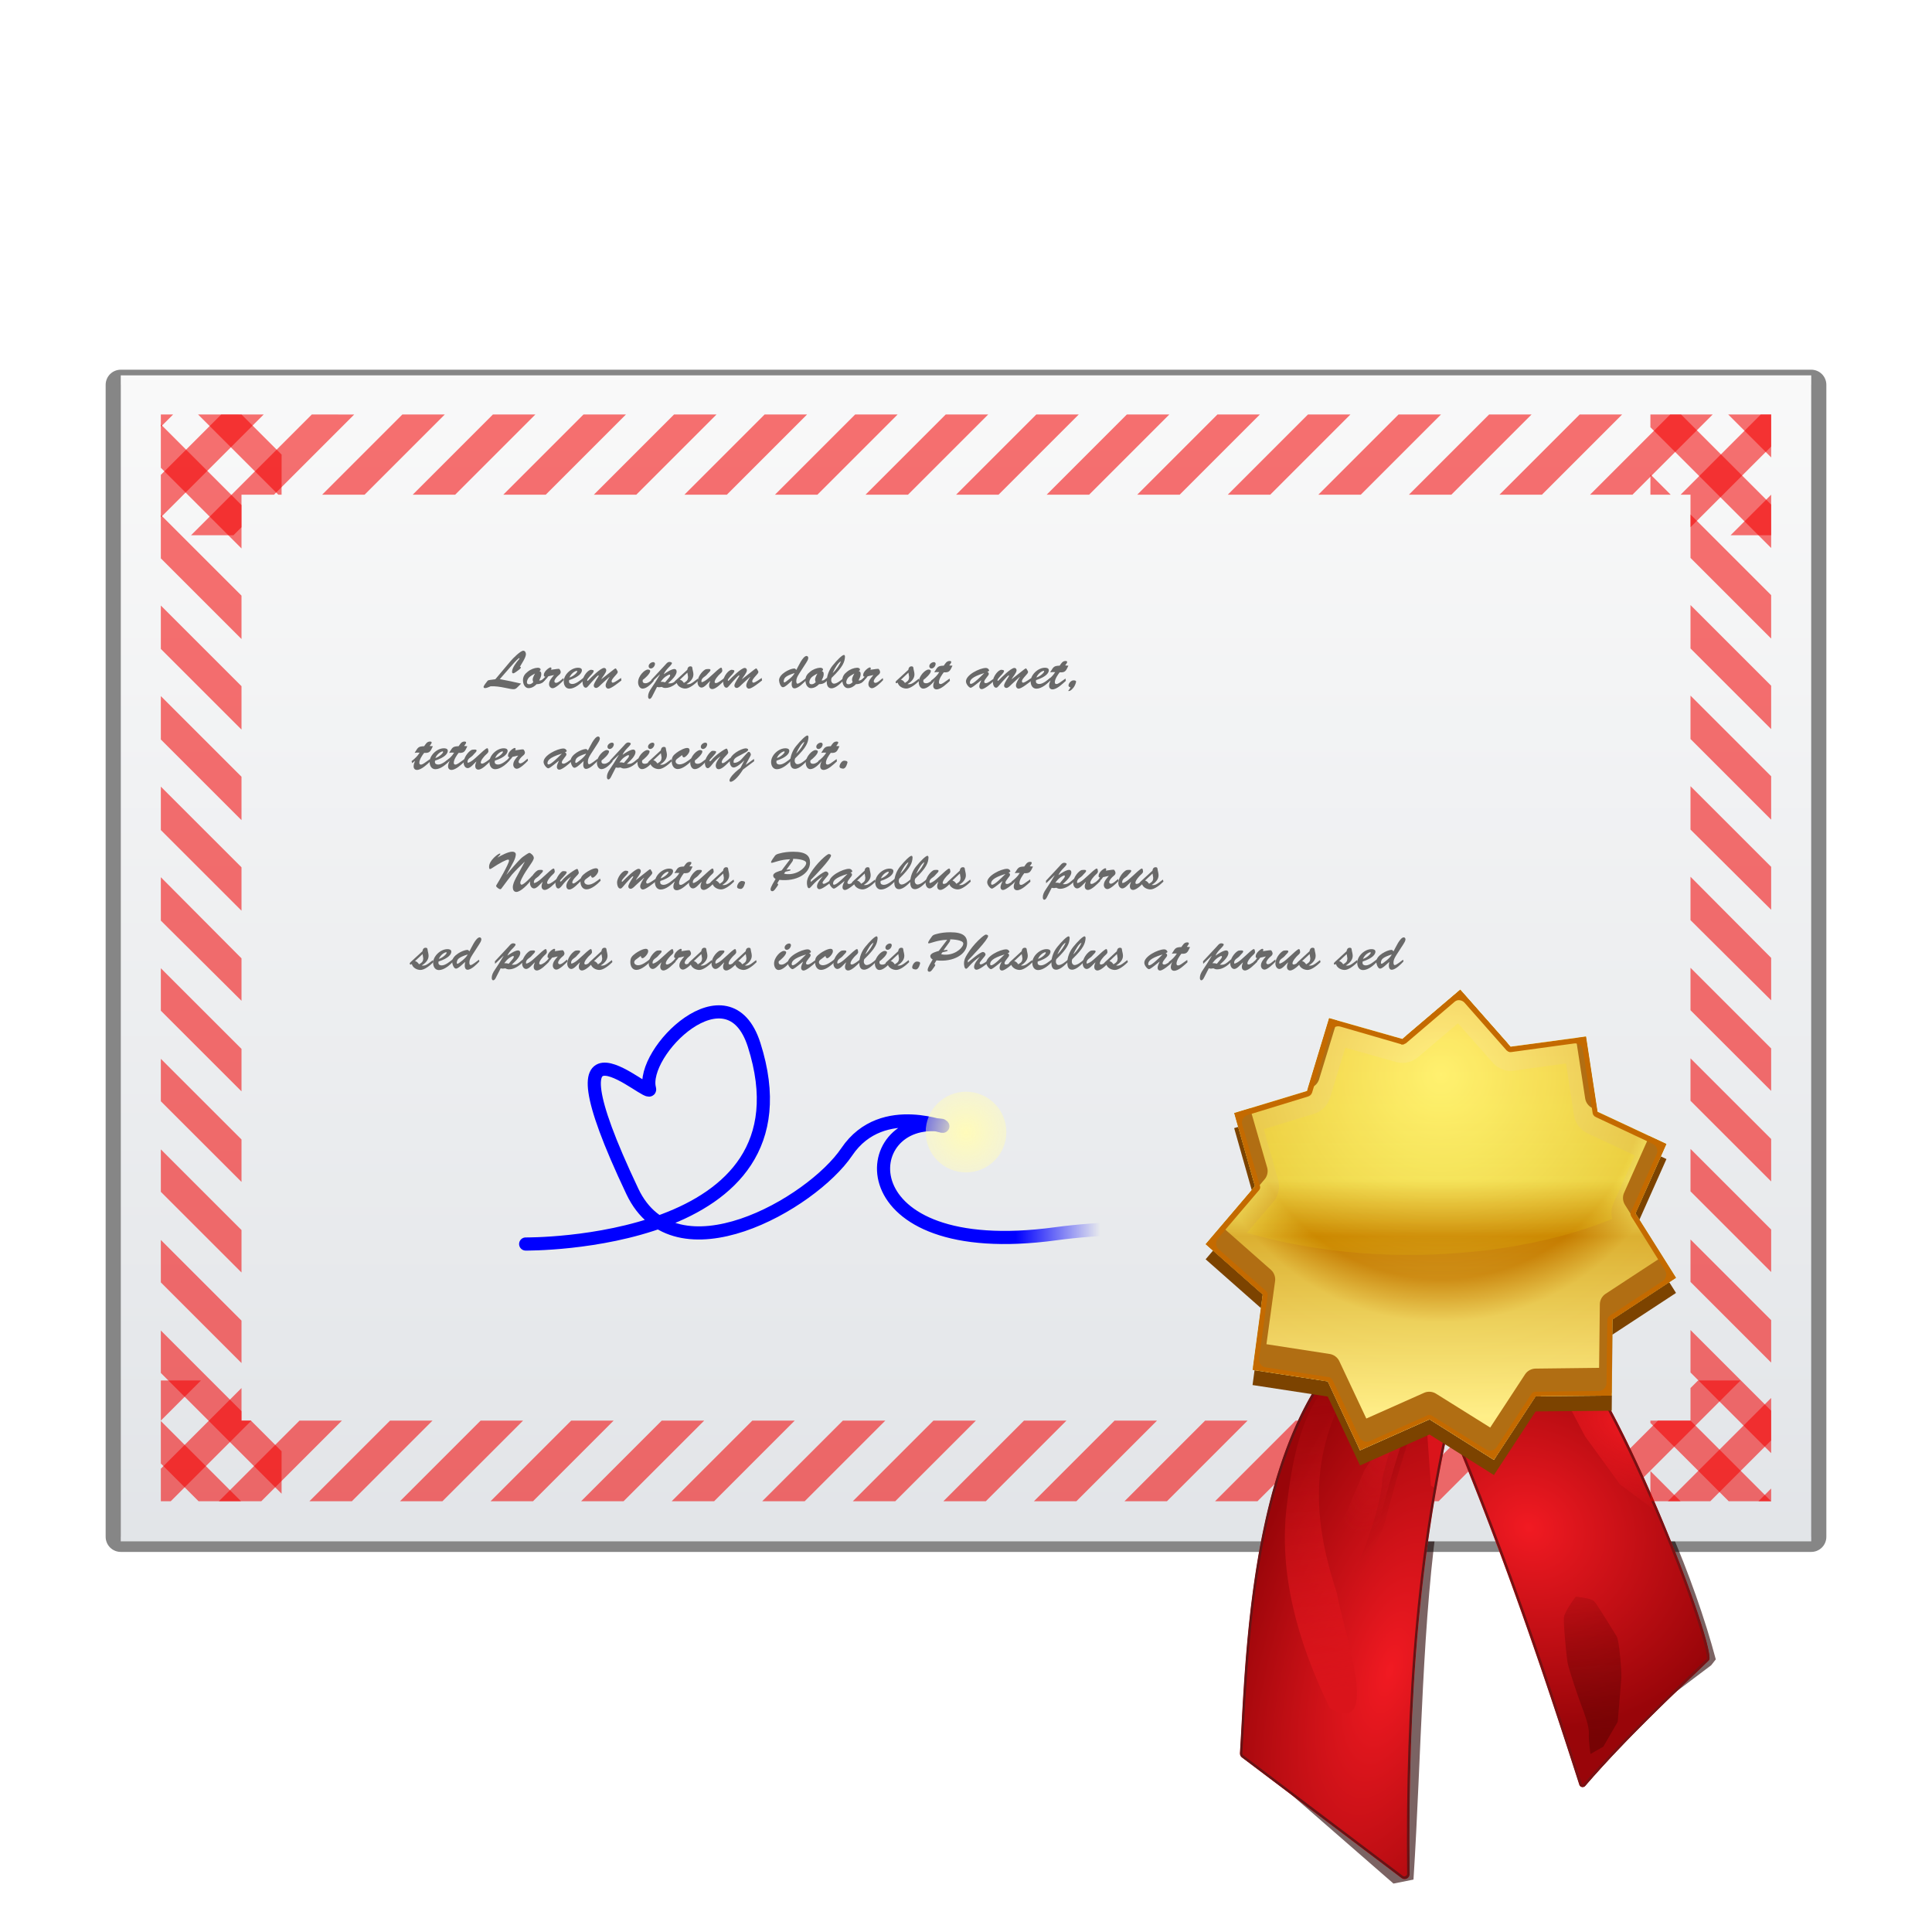 <svg height="256" width="256" xmlns="http://www.w3.org/2000/svg" xmlns:xlink="http://www.w3.org/1999/xlink">
  <defs>
    <filter id="filter4755" height="1.091" width="1.062" x="-.031" y="-.045">
      <feGaussianBlur stdDeviation="1.025"/>
    </filter>
    <linearGradient id="linearGradient11743" gradientUnits="userSpaceOnUse" x1="202.197" x2="202.197" y1="-231.713" y2="-42.982">
      <stop offset="0" stop-color="#dee1e5"/>
      <stop offset="1" stop-color="#fafafa"/>
    </linearGradient>
    <linearGradient id="linearGradient4601" gradientTransform="matrix(1.927 0 0 2.285 14.308 -78.981)" gradientUnits="userSpaceOnUse" x1="62.42" x2="68.232" y1="98.139" y2="98.139">
      <stop offset="0" stop-color="#00f"/>
      <stop offset="1" stop-color="#00f" stop-opacity="0"/>
    </linearGradient>
    <linearGradient id="linearGradient24008" gradientUnits="userSpaceOnUse" x1="190.918" x2="190.918" y1="187.645" y2="124.476">
      <stop offset="0" stop-color="#ffee93"/>
      <stop offset=".377" stop-color="#c57c00"/>
      <stop offset=".495" stop-color="#ffff7d"/>
      <stop offset="1" stop-color="#ffe171"/>
    </linearGradient>
    <radialGradient id="radialGradient24040" cx="190.918" cy="142.386" gradientUnits="userSpaceOnUse" r="55.043">
      <stop offset="0" stop-color="#ffee93"/>
      <stop offset=".492" stop-color="#c57c00"/>
      <stop offset=".597" stop-color="#ffff7d"/>
      <stop offset="1" stop-color="#ffe171"/>
    </radialGradient>
    <filter id="filter24058" height="1.171" width="1.171" x="-.085" y="-.085">
      <feGaussianBlur stdDeviation="1.466"/>
    </filter>
    <filter id="filter24064" height="1.077" width="1.077" x="-.039" y="-.038">
      <feGaussianBlur stdDeviation=".641"/>
    </filter>
    <clipPath id="clipPath24074">
      <path d="m104.176 99.24-6.333.059-3.473 5.296-5.359-3.374-5.785 2.577-2.684-5.736-6.26-.959.843-6.276-4.748-4.191 4.103-4.824-1.728-6.093 6.06-1.84 1.84-6.06 6.093 1.728 4.824-4.103 4.191 4.748 6.276-.843.959 6.26 5.736 2.684-2.577 5.785 3.374 5.359-5.296 3.473z" transform="translate(80 -.939)"/>
    </clipPath>
    <linearGradient id="linearGradient24097" gradientUnits="userSpaceOnUse" x1="95.453" x2="95.453" y1="73.791" y2="108.357">
      <stop offset="0" stop-color="#fff201"/>
      <stop offset="1" stop-color="#fff201" stop-opacity="0"/>
    </linearGradient>
    <radialGradient id="radialGradient24119" cx="89.095" cy="77.442" gradientUnits="userSpaceOnUse" r="6.547">
      <stop offset="0" stop-color="#fffbba"/>
      <stop offset="1" stop-color="#fffbba" stop-opacity="0"/>
    </radialGradient>
    <filter id="filter24121" height="1.384" width="1.384" x="-.192" y="-.192">
      <feGaussianBlur stdDeviation=".537"/>
    </filter>
    <filter id="filter24133" height="1.114" width="1.068" x="-.034" y="-.057">
      <feGaussianBlur stdDeviation=".458"/>
    </filter>
    <filter id="filter24274" height="1.16" width="1.16" x="-.08" y="-.08">
      <feGaussianBlur stdDeviation="1.305"/>
    </filter>
    <clipPath id="clipPath4356">
      <path d="m612.44 160.09a1.014 1.014 0 0 0 -.281.125c-.027.014-.033.011-.062.031-.026.014-.038.015-.062.031-.118.078-.248.152-.406.25-.306.19-.765.444-1.219.719-.454.275-.871.552-1.188.75-.1.062-.235.125-.469.281-.113.075-.19.134-.25.188-.03.027-.043.075-.062.094h-.031c-.005.005-.013.011-.031.031-0.0 0-.062.094-.062.094-6.738 6.571-9.958 14.746-10.844 23.594-.891 8.9.571 18.457 3.188 27.844 5.214 18.709 15.001 36.707 20.156 47.125a1.014 1.014 0 0 0 .781.562l40.062 5a1.014 1.014 0 0 0 1-1.531c-17.392-29.438-32.514-59.838-41.375-92.906-.302-1.129-1.115-1.717-1.781-2.375-.342-.337-.637-.615-.781-.844-.142-.225-.147-.396-.125-.5-.018.084.058-.162.156-.469.089-.279.185-.604.281-.906.105-.332.182-.631.25-.875 0-.001.059-.043.125-.344a1.014 1.014 0 0 0 -.344-1l-5.75-4.75a1.014 1.014 0 0 0 -.875-.219z"/>
    </clipPath>
    <filter id="filter4340" height="1.182" width="1.408" x="-.204" y="-.091">
      <feGaussianBlur stdDeviation=".782"/>
    </filter>
    <filter id="filter4318" height="1.127" width="1.246" x="-.123" y="-.064">
      <feGaussianBlur stdDeviation="1.46"/>
    </filter>
    <filter id="filter4296" height="1.07" width="1.417" x="-.208" y="-.035">
      <feGaussianBlur stdDeviation=".882"/>
    </filter>
    <filter id="filter4288" height="1.031" width="1.197" x="-.099" y="-.016">
      <feGaussianBlur stdDeviation=".394"/>
    </filter>
    <filter id="filter4274" height="1.027" width="1.043" x="-.022" y="-.013">
      <feGaussianBlur stdDeviation=".597"/>
    </filter>
    <filter id="filter4231" height="1.424" width="1.254" x="-.127" y="-.212">
      <feGaussianBlur stdDeviation="2.08"/>
    </filter>
    <radialGradient id="radialGradient4225" cx="602.011" cy="169.382" gradientTransform="matrix(.963 0 0 .853 22.421 24.876)" gradientUnits="userSpaceOnUse" r="43.462" xlink:href="#linearGradient4071"/>
    <clipPath id="clipPath4221">
      <path d="m581.668 131.74-21.844 12.688a.662.662 0 0 0 -.055 1.109c30.622 22.016 51.726 40.13 75.223 61.422a.662.662 0 0 0 1.096-.365c2.269-11.833 5.694-23.016 8.393-32.41a.662.662 0 0 0 -.074-.531c-.53-.858-1.656-2.045-3.311-3.621s-3.821-3.496-6.348-5.625c-5.054-4.257-11.542-9.344-18.203-14.125-6.661-4.781-13.49-9.253-19.242-12.285-2.876-1.516-5.48-2.674-7.689-3.328-1.955-.579-3.558-.701-4.873-.295l-2.248-2.504a.662.662 0 0 0 -.824-.129z" transform="translate(.018)"/>
    </clipPath>
    <filter id="filter4211" height="1.507" width="1.68" x="-.34" y="-.253">
      <feGaussianBlur stdDeviation="2.7"/>
    </filter>
    <filter id="filter4169" height="1.404" width="1.262" x="-.131" y="-.202">
      <feGaussianBlur stdDeviation="1.571"/>
    </filter>
    <filter id="filter4102" height="1.023" width="1.021" x="-.01" y="-.012">
      <feGaussianBlur stdDeviation=".371"/>
    </filter>
    <linearGradient id="linearGradient4071">
      <stop offset="0" stop-color="#f11a22"/>
      <stop offset="1" stop-color="#990509"/>
    </linearGradient>
    <linearGradient id="linearGradient4183">
      <stop offset="0" stop-color="#640101"/>
      <stop offset="1" stop-color="#640101" stop-opacity="0"/>
    </linearGradient>
    <linearGradient id="linearGradient4302">
      <stop offset="0" stop-color="#da141b"/>
      <stop offset="1" stop-color="#da141b" stop-opacity="0"/>
    </linearGradient>
    <radialGradient id="radialGradient25005" cx="608.323" cy="143.491" gradientTransform="matrix(1.239 0 0 .742 -145.383 37.08)" gradientUnits="userSpaceOnUse" r="19.651">
      <stop offset="0" stop-color="#eb181f"/>
      <stop offset="1" stop-color="#eb181f" stop-opacity="0"/>
    </radialGradient>
    <radialGradient id="radialGradient25007" cx="573.464" cy="135.303" gradientTransform="matrix(1 0 0 .721 0 37.755)" gradientUnits="userSpaceOnUse" r="18.174">
      <stop offset="0" stop-color="#4e0202"/>
      <stop offset="1" stop-color="#7e0404" stop-opacity=".889"/>
    </radialGradient>
    <linearGradient id="linearGradient25009" gradientUnits="userSpaceOnUse" x1="633.937" x2="613.629" xlink:href="#linearGradient4183" y1="197.161" y2="166.936"/>
    <radialGradient id="radialGradient25011" cx="500.993" cy="210.258" gradientTransform="matrix(.968 -.252 .569 2.184 -103.455 -115.607)" gradientUnits="userSpaceOnUse" r="32.798" xlink:href="#linearGradient4071"/>
    <linearGradient id="linearGradient25013" gradientUnits="userSpaceOnUse" x1="629.838" x2="607.273" xlink:href="#linearGradient4302" y1="184.084" y2="145.001"/>
    <radialGradient id="radialGradient25015" cx="504.051" cy="178.19" gradientTransform="matrix(2.484 -.29 1.161 9.931 -846.241 -1441.397)" gradientUnits="userSpaceOnUse" r="4.447" xlink:href="#linearGradient4183"/>
    <radialGradient id="radialGradient25017" cx="505.334" cy="176.754" gradientTransform="matrix(2.484 -.29 1.161 9.931 -847.441 -1441.397)" gradientUnits="userSpaceOnUse" r="4.447">
      <stop offset="0" stop-color="#de1822"/>
      <stop offset="1" stop-color="#de1822" stop-opacity="0"/>
    </radialGradient>
    <linearGradient id="linearGradient25019" gradientUnits="userSpaceOnUse" x1="636.58" x2="599.097" xlink:href="#linearGradient4302" y1="237.157" y2="185.307"/>
    <linearGradient id="linearGradient25021" gradientUnits="userSpaceOnUse" x1="615.526" x2="607.382" y1="158.337" y2="188.73">
      <stop offset="0" stop-color="#680000"/>
      <stop offset="1" stop-color="#680000" stop-opacity="0"/>
    </linearGradient>
    <filter id="filter25050" height="1.247" width="1.428" x="-.214" y="-.123">
      <feGaussianBlur stdDeviation="1.078"/>
    </filter>
  </defs>
  <path d="m107.336 97.506c1.844 1.663 4.93 8.987 6.34 14.314l-.307.391-8.283 6.25-5.119-16.447z" fill="#280000" fill-opacity=".61" filter="url(#filter25050)" transform="matrix(2 0 0 2 0 -3.765)"/>
  <path d="m95.371 101.572c-1.161 7.497-1.189 16.505-1.724 24.837l-1.326.265-9.032-7.867 2.359-17.854z" fill="#280000" fill-opacity=".61" filter="url(#filter25050)" transform="matrix(2 0 0 2 0 -3.765)"/>
  <path d="m8 27.376v75.035 1.29h1.038.42.022 110.52v-76.325z" style="opacity:.688;stroke:#000;stroke-width:2;stroke-linecap:round;stroke-linejoin:round;filter:url(#filter4755)" transform="matrix(2 0 0 2 0 -3.765)"/>
  <rect fill="url(#linearGradient11743)" height="154.5" rx="0" transform="scale(1 -1)" width="224" x="16" y="-204.237"/>
  <g transform="matrix(2 0 0 2 0 -3.765)">
    <path d="m32.502 47.35c.316-.011.628.032.937.098.688.144.674.137.899-.088l.186-.186c-.527-.126-.828-.186-1.411-.298l.702-.804c.39-.446.541-.586.586-.586.025 0 .021.035-.007.067-.169.19-.47.572-.47.835 0 .053.018.105.081.105.067 0 .246-.14.305-.183.049-.035.197-.14.197-.204 0-.039-.035-.046-.063-.049.112-.2.4-.611.4-.835 0-.102-.056-.228-.176-.228-.186 0-.702.523-.828.674l-1.022 1.215c-.147.028-.305.032-.453.067-.053.014-.077.056-.109.098-.053.07-.218.267-.218.348 0 .063.06.074.109.074.095 0 .193-.056.277-.084l.077-.035" fill="#696969"/>
    <path d="m36.086 46.777c-.109.081-.207.214-.362.186.067-.137.137-.26.137-.414 0-.105-.021-.179-.126-.207.039-.021.081-.042.081-.095 0-.095-.116-.13-.193-.126-.214.011-.467.105-.656.26-.197.151-.326.326-.319.59.014.319.183.502.365.502.221 0 .393-.112.541-.263.256 0 .411-.084.569-.284l-.035-.147m-.646-.274c.014.007-.151.228-.151.411 0 .06.018.105.042.161-.081.074-.154.14-.27.14-.088 0-.154-.032-.154-.133 0-.109.067-.246.144-.323.105-.102.27-.186.39-.256" fill="#696969"/>
    <path d="m36.692 46.609.007.007c-.14.168-.323.355-.323.593 0 .133.091.27.239.27.2 0 .604-.39.737-.541l-.025-.13c-.116.088-.337.316-.488.316-.053 0-.109-.042-.109-.098 0-.14.172-.312.274-.4.081-.067.147-.119.147-.228-.007-.063-.032-.119-.084-.186-.035-.042-.228 0-.558.046.014-.032.025-.063.025-.098 0-.032-.028-.06-.063-.06-.084 0-.442.253-.442.505 0 .074.021.102.095.109-.067.095-.14.183-.232.256l.014.154c.151-.151.298-.242.421-.435l.365-.081" fill="#696969"/>
    <path d="m38.648 46.795c-.186.147-.481.404-.73.404-.112 0-.228-.046-.218-.179l.007-.077c.674-.221.846-.481.846-.653 0-.14-.14-.168-.253-.168-.456-.004-.965.467-.951.927.007.232.126.46.383.46.348 0 .734-.33.948-.579l-.032-.133m-.92-.025c.095-.232.298-.4.474-.446.025-.007.042.014.042.039.004.06-.207.302-.516.407" fill="#696969"/>
    <path d="m40.376 46.728.007.007c-.088.144-.26.393-.26.569 0 .102.074.204.179.204.197 0 .702-.414.867-.544l-.021-.165c-.432.295-.47.295-.544.312-.042.011-.088-.046-.084-.088.004-.081.025-.137.298-.439.039-.042.109-.119.109-.179 0-.049-.039-.102-.063-.14-.011-.014-.046-.098-.074-.098-.042 0-.13.07-.165.098l-.779.614-.007-.007c.077-.137.326-.421.326-.576 0-.091-.049-.161-.144-.161-.228 0-.853.625-1.025.804-.011.011-.053.056-.07.056-.014 0-.025-.025-.025-.032 0-.074.063-.13.102-.183.053-.077.13-.14.193-.214.042-.049.14-.154.14-.225 0-.074-.105-.074-.158-.081-.211-.028-.583.442-.586.786 0 .126.049.4.218.4.063 0 .112-.053.151-.098.165-.204.362-.414.544-.607.025-.025.102-.109.137-.109.014 0 .025.011.025.025 0 .011-.014.039-.021.046-.228.348-.312.509-.309.611.004.084.07.147.154.147.119 0 .246-.144.326-.221l.558-.513" fill="#696969"/>
    <path d="m43.278 46.862c-.14.102-.323.288-.509.288-.161 0-.214-.077-.186-.221.147-.102.495-.414.495-.59 0-.077-.095-.098-.154-.098-.211 0-.649.418-.649.846 0 .179.095.418.302.418.267 0 .576-.316.734-.509l-.032-.133m-.165-.692c.151 0 .281-.172.281-.312 0-.063-.053-.109-.116-.109-.137 0-.305.126-.305.27 0 .084.056.151.14.151" fill="#696969"/>
    <path d="m44.062 47.09c-.095-.032-.193-.042-.295-.035.095-.126.193-.246.323-.341.046-.032.214-.14.27-.14.028 0 .039.025.039.049 0 .063-.049.123-.088.172l-.249.295m-.534.302c.046.011.091.021.14.021.056 0 .109-.011.161-.021.084.042.154.07.249.07.379 0 .695-.253.955-.505l-.025-.161c-.376.323-.446.379-.748.358.393-.348.569-.59.569-.783 0-.091-.053-.165-.147-.165-.19 0-.544.232-.695.341l-.007-.007c.07-.158.179-.288.298-.414.056-.06.239-.228.239-.305 0-.067-.112-.084-.161-.084-.133 0-.197.102-.281.193l-.93 1.0.014.165.555-.53.007.007c-.228.386-.404.674-.565.902-.144.204-.221.379-.218.555 0 .063.021.158.102.158.067 0 .13-.095.158-.147l.33-.646" fill="#696969"/>
    <path d="m45.541 46.447c.021.119.035.214.046.288-.011.204-.067.263-.277.393-.067-.091-.144-.2-.274-.207l.505-.474m.477.562c-.172.13-.309.235-.534.197.225-.137.456-.351.456-.639 0-.154-.053-.274-.067-.407-.011-.098-.032-.13-.137-.13-.126 0-.193.112-.2.228l-.762.699c-.028.028-.084.077-.084.123 0 .032.025.067.06.067.032 0 .056-.025.077-.046.063.256.323.39.558.4.281.014.663-.305.878-.52l-.035-.133-.211.161" fill="#696969"/>
    <path d="m46.919 46.83c-.165.147-.358.249-.421.249-.025 0-.028-.035-.028-.053 0-.147.084-.225.193-.302.137-.098.158-.13.267-.253.039-.032.133-.13.14-.186.014-.105-.165-.074-.214-.074-.06 0-.105.007-.154.039-.225.147-.488.498-.488.839 0 .151.095.348.267.348.193 0 .428-.316.565-.435l.007.007c-.035.091-.074.19-.074.295 0 .123.077.232.207.232.26 0 .632-.404.811-.576l-.021-.151c-.105.084-.407.33-.541.33-.056 0-.088-.021-.088-.077 0-.158.249-.435.362-.537.056-.049.151-.13.144-.214-.014-.183-.053-.193-.081-.193-.088 0-.432.333-.505.4l-.348.312" fill="#696969"/>
    <path d="m49.694 46.728.007.007c-.088.144-.26.393-.26.569 0 .102.074.204.179.204.197 0 .702-.414.867-.544l-.021-.165c-.432.295-.47.295-.544.312-.042.011-.088-.046-.084-.088.004-.081.025-.137.298-.439.039-.042.109-.119.109-.179 0-.049-.039-.102-.063-.14-.011-.014-.046-.098-.074-.098-.042 0-.13.07-.165.098l-.779.614-.007-.007c.077-.137.326-.421.326-.576 0-.091-.049-.161-.144-.161-.228 0-.853.625-1.025.804-.011.011-.053.056-.07.056-.014 0-.025-.025-.025-.032 0-.074.063-.13.102-.183.053-.077.13-.14.193-.214.042-.049.14-.154.14-.225 0-.074-.105-.074-.158-.081-.211-.028-.583.442-.586.786 0 .126.049.4.218.4.063 0 .112-.053.151-.098.165-.204.362-.414.544-.607.025-.025.102-.109.137-.109.014 0 .025.011.025.025 0 .011-.014.039-.021.046-.228.348-.312.509-.309.611.004.084.07.147.154.147.119 0 .246-.144.326-.221l.558-.513" fill="#696969"/>
    <path d="m53.4 45.812c.056-.088.151-.232.151-.337 0-.063-.042-.133-.112-.133-.256 0-.565.727-.681.927-.046-.053-.074-.102-.147-.098-.298.018-.997.369-.997.783 0 .123.098.46.256.46.158 0 .484-.341.607-.446-.014.088-.028.179-.028.267 0 .112.053.253.186.253.256 0 .618-.369.783-.551l-.025-.116c-.112.074-.435.358-.555.358-.077 0-.081-.119-.081-.176 0-.225.169-.453.284-.635l.358-.555m-.762.663c-.056.207-.621.628-.663.618-.039-.007-.056-.035-.053-.067.021-.232.098-.351.716-.551" fill="#696969"/>
    <path d="m54.797 46.777c-.109.081-.207.214-.362.186.067-.137.137-.26.137-.414 0-.105-.021-.179-.126-.207.039-.021.081-.042.081-.095 0-.095-.116-.13-.193-.126-.214.011-.467.105-.656.26-.197.151-.326.326-.319.59.014.319.183.502.365.502.221 0 .393-.112.541-.263.256 0 .411-.084.569-.284l-.035-.147m-.646-.274c.014.007-.151.228-.151.411 0 .06.018.105.042.161-.081.074-.154.14-.27.14-.088 0-.154-.032-.154-.133 0-.109.067-.246.144-.323.105-.102.27-.186.39-.256" fill="#696969"/>
    <path d="m55.174 46.454c.165-.362.365-.677.537-.762-.063.2-.281.537-.53.769l-.007-.007m.685.372c-.14.126-.411.351-.604.351-.095 0-.144-.07-.176-.151-.018-.084-.007-.183.025-.242.762-.737.853-1.046.878-1.38.004-.046-.011-.13-.07-.13-.112 0-.446.326-.755.709-.228.281-.386.677-.386 1.046 0 .207.056.456.312.456.302 0 .632-.355.825-.555l-.049-.105" fill="#696969"/>
    <path d="m57.244 46.777c-.109.081-.207.214-.362.186.067-.137.137-.26.137-.414 0-.105-.021-.179-.126-.207.039-.021.081-.042.081-.095 0-.095-.116-.13-.193-.126-.214.011-.467.105-.656.26-.197.151-.326.326-.319.59.014.319.183.502.365.502.221 0 .393-.112.541-.263.256 0 .411-.084.569-.284l-.035-.147m-.646-.274c.014.007-.151.228-.151.411 0 .06.018.105.042.161-.081.074-.154.14-.27.14-.088 0-.154-.032-.154-.133 0-.109.067-.246.144-.323.105-.102.27-.186.39-.256" fill="#696969"/>
    <path d="m57.85 46.609.007.007c-.14.168-.323.355-.323.593 0 .133.091.27.239.27.2 0 .604-.39.737-.541l-.025-.13c-.116.088-.337.316-.488.316-.053 0-.109-.042-.109-.098 0-.14.172-.312.274-.4.081-.067.147-.119.147-.228-.007-.063-.032-.119-.084-.186-.035-.042-.228 0-.558.046.014-.032.025-.063.025-.098 0-.032-.028-.06-.063-.06-.084 0-.442.253-.442.505 0 .074.021.102.095.109-.067.095-.14.183-.232.256l.014.154c.151-.151.298-.242.421-.435l.365-.081" fill="#696969"/>
    <path d="m60.186 46.447c.021.119.035.214.046.288-.011.204-.067.263-.277.393-.067-.091-.144-.2-.274-.207l.505-.474m.477.562c-.172.13-.309.235-.534.197.225-.137.456-.351.456-.639 0-.154-.053-.274-.067-.407-.011-.098-.032-.13-.137-.13-.126 0-.193.112-.2.228l-.762.699c-.028.028-.084.077-.084.123 0 .032.025.067.06.067.032 0 .056-.025.077-.046.063.256.323.39.558.4.281.014.663-.305.878-.52l-.035-.133-.211.161" fill="#696969"/>
    <path d="m61.872 46.862c-.14.102-.323.288-.509.288-.161 0-.214-.077-.186-.221.147-.102.495-.414.495-.59 0-.077-.095-.098-.154-.098-.211 0-.649.418-.649.846 0 .179.095.418.302.418.267 0 .576-.316.734-.509l-.032-.133m-.165-.692c.151 0 .281-.172.281-.312 0-.063-.053-.109-.116-.109-.137 0-.305.126-.305.27 0 .084.056.151.14.151" fill="#696969"/>
    <path d="m62.888 45.97c.035-.049.137-.165.137-.228 0-.056-.067-.067-.112-.067-.204 0-.281.165-.386.309-.376.014-.404.07-.593.379l-.039.063c.186-.028.119-.014.333-.014-.13.221-.323.4-.534.562l.039.133.179-.144.007.007c-.046.102-.091.235-.091.351 0 .14.084.235.221.235.298 0 .677-.376.885-.565l-.018-.154c-.365.26-.491.365-.604.365-.081 0-.105-.046-.105-.123 0-.211.2-.498.319-.653.386.025.414-.105.579-.439l-.218-.018" fill="#696969"/>
    <path d="m65.193 46.479.007.007c-.695.702-.804.692-.874.706-.053.011-.067-.053-.07-.07 0-.172.102-.386.937-.642m-.19.474.007.007c-.046.095-.13.281-.13.393 0 .102.053.186.168.186.172 0 .642-.376.793-.548l-.028-.13c-.151.102-.351.281-.498.281-.056 0-.109-.025-.109-.084 0-.165.305-.411.305-.523 0-.077-.035-.116-.102-.144.032-.011.123-.046.123-.088 0-.042-.067-.172-.228-.168-.407.011-1.32.46-1.306.899.007.183.211.414.309.414.081 0 .305-.183.372-.235l.323-.26" fill="#696969"/>
    <path d="m67.561 46.728.007.007c-.088.144-.26.393-.26.569 0 .102.074.204.179.204.197 0 .702-.414.867-.544l-.021-.165c-.432.295-.47.295-.544.312-.042.011-.088-.046-.084-.088.004-.081.025-.137.298-.439.039-.042.109-.119.109-.179 0-.049-.039-.102-.063-.14-.011-.014-.046-.098-.074-.098-.042 0-.13.07-.165.098l-.779.614-.007-.007c.077-.137.326-.421.326-.576 0-.091-.049-.161-.144-.161-.228 0-.853.625-1.025.804-.011.011-.053.056-.07.056-.014 0-.025-.025-.025-.032 0-.074.063-.13.102-.183.053-.077.13-.14.193-.214.042-.049.14-.154.14-.225 0-.074-.105-.074-.158-.081-.211-.028-.583.442-.586.786 0 .126.049.4.218.4.063 0 .112-.053.151-.098.165-.204.362-.414.544-.607.025-.025.102-.109.137-.109.014 0 .025.011.025.025 0 .011-.014.039-.021.046-.228.348-.312.509-.309.611.004.084.07.147.154.147.119 0 .246-.144.326-.221l.558-.513" fill="#696969"/>
    <path d="m69.582 46.795c-.186.147-.481.404-.73.404-.112 0-.228-.046-.218-.179l.007-.077c.674-.221.846-.481.846-.653 0-.14-.14-.168-.253-.168-.456-.004-.965.467-.951.927.007.232.126.46.383.46.348 0 .734-.33.948-.579l-.032-.133m-.92-.025c.095-.232.298-.4.474-.446.025-.007.042.014.042.039.004.06-.207.302-.516.407" fill="#696969"/>
    <path d="m70.567 45.97c.035-.049.137-.165.137-.228 0-.056-.067-.067-.112-.067-.204 0-.281.165-.386.309-.376.014-.404.07-.593.379l-.039.063c.186-.028.119-.014.333-.014-.13.221-.323.4-.534.562l.039.133.179-.144.007.007c-.046.102-.091.235-.091.351 0 .14.084.235.221.235.298 0 .677-.376.885-.565l-.018-.154c-.365.26-.491.365-.604.365-.081 0-.105-.046-.105-.123 0-.211.2-.498.319-.653.386.025.414-.105.579-.439l-.218-.018" fill="#696969"/>
    <path d="m70.791 47.3c0 .081.07.102.133.123-.042.088-.102.165-.158.239.077 0 .151.028.362-.232.06-.07.165-.295.165-.39 0-.081-.123-.081-.179-.081-.151 0-.323.197-.323.341" fill="#696969"/>
    <path d="m28.463 51.306c.035-.049.137-.165.137-.228 0-.056-.067-.067-.112-.067-.204 0-.281.165-.386.309-.376.014-.404.07-.593.379l-.039.063c.186-.028.119-.014.333-.014-.13.221-.323.4-.534.562l.039.133.179-.144.007.007c-.046.102-.091.235-.091.351 0 .14.084.235.221.235.298 0 .677-.376.885-.565l-.018-.154c-.365.26-.491.365-.604.365-.081 0-.105-.046-.105-.123 0-.211.2-.498.319-.653.386.025.414-.105.579-.439l-.218-.018" fill="#696969"/>
    <path d="m29.762 52.131c-.186.147-.481.404-.73.404-.112 0-.228-.046-.218-.179l.007-.077c.674-.221.846-.481.846-.653 0-.14-.14-.168-.253-.168-.456-.004-.965.467-.951.927.007.232.126.46.383.46.348 0 .734-.33.948-.579l-.032-.133m-.92-.025c.095-.232.298-.4.474-.446.025-.007.042.014.042.039.004.06-.207.302-.516.407" fill="#696969"/>
    <path d="m30.746 51.306c.035-.049.137-.165.137-.228 0-.056-.067-.067-.112-.067-.204 0-.281.165-.386.309-.376.014-.404.07-.593.379l-.039.063c.186-.028.119-.014.333-.014-.13.221-.323.4-.534.562l.039.133.179-.144.007.007c-.046.102-.091.235-.091.351 0 .14.084.235.221.235.298 0 .677-.376.885-.565l-.018-.154c-.365.26-.491.365-.604.365-.081 0-.105-.046-.105-.123 0-.211.2-.498.319-.653.386.025.414-.105.579-.439l-.218-.018" fill="#696969"/>
    <path d="m31.424 52.166c-.165.147-.358.249-.421.249-.025 0-.028-.035-.028-.053 0-.147.084-.225.193-.302.137-.098.158-.13.267-.253.039-.032.133-.13.14-.186.014-.105-.165-.074-.214-.074-.06 0-.105.007-.154.039-.225.147-.488.498-.488.839 0 .151.095.348.267.348.193 0 .428-.316.565-.435l.007.007c-.035.091-.074.19-.074.295 0 .123.077.232.207.232.26 0 .632-.404.811-.576l-.021-.151c-.105.084-.407.33-.541.33-.056 0-.088-.021-.088-.077 0-.158.249-.435.362-.537.056-.049.151-.13.144-.214-.014-.183-.053-.193-.081-.193-.088 0-.432.333-.505.4l-.348.312" fill="#696969"/>
    <path d="m33.725 52.131c-.186.147-.481.404-.73.404-.112 0-.228-.046-.218-.179l.007-.077c.674-.221.846-.481.846-.653 0-.14-.14-.168-.253-.168-.456-.004-.965.467-.951.927.007.232.126.46.383.46.348 0 .734-.33.948-.579l-.032-.133m-.92-.025c.095-.232.298-.4.474-.446.025-.007.042.014.042.039.004.06-.207.302-.516.407" fill="#696969"/>
    <path d="m34.32 51.945.007.007c-.14.168-.323.355-.323.593 0 .133.091.27.239.27.2 0 .604-.39.737-.541l-.025-.13c-.116.088-.337.316-.488.316-.053 0-.109-.042-.109-.098 0-.14.172-.312.274-.4.081-.067.147-.119.147-.228-.007-.063-.032-.119-.084-.186-.035-.042-.228 0-.558.046.014-.032.025-.063.025-.098 0-.032-.028-.06-.063-.06-.084 0-.442.253-.442.505 0 .074.021.102.095.109-.067.095-.14.183-.232.256l.014.154c.151-.151.298-.242.421-.435l.365-.081" fill="#696969"/>
    <path d="m37.207 51.815.007.007c-.695.702-.804.692-.874.706-.053.011-.067-.053-.07-.07 0-.172.102-.386.937-.642m-.19.474.007.007c-.046.095-.13.281-.13.393 0 .102.053.186.169.186.172 0 .642-.376.793-.548l-.028-.13c-.151.102-.351.281-.498.281-.056 0-.109-.025-.109-.084 0-.165.305-.411.305-.523 0-.077-.035-.116-.102-.144.032-.011.123-.046.123-.088 0-.042-.067-.172-.228-.168-.407.011-1.32.46-1.306.899.007.183.211.414.309.414.081 0 .305-.183.372-.235l.323-.26" fill="#696969"/>
    <path d="m39.591 51.148c.056-.088.151-.232.151-.337 0-.063-.042-.133-.112-.133-.256 0-.565.727-.681.927-.046-.053-.074-.102-.147-.098-.298.018-.997.369-.997.783 0 .123.098.46.256.46.158 0 .484-.341.607-.446-.014.088-.028.179-.028.267 0 .112.053.253.186.253.256 0 .618-.369.783-.551l-.025-.116c-.112.074-.435.358-.555.358-.077 0-.081-.119-.081-.176 0-.225.168-.453.284-.635l.358-.555m-.762.663c-.056.207-.621.628-.663.618-.039-.007-.056-.035-.053-.067.021-.232.098-.351.716-.551" fill="#696969"/>
    <path d="m40.55 52.197c-.14.102-.323.288-.509.288-.161 0-.214-.077-.186-.221.147-.102.495-.414.495-.59 0-.077-.095-.098-.154-.098-.211 0-.649.418-.649.846 0 .179.095.418.302.418.267 0 .576-.316.734-.509l-.032-.133m-.165-.692c.151 0 .281-.172.281-.312 0-.063-.053-.109-.116-.109-.137 0-.305.126-.305.27 0 .084.056.151.14.151" fill="#696969"/>
    <path d="m41.334 52.426c-.095-.032-.193-.042-.295-.035.095-.126.193-.246.323-.341.046-.032.214-.14.27-.14.028 0 .039.025.039.049 0 .063-.049.123-.088.172l-.249.295m-.534.302c.046.011.091.021.14.021.056 0 .109-.011.161-.021.084.042.154.07.249.07.379 0 .695-.253.955-.505l-.025-.161c-.376.323-.446.379-.748.358.393-.348.569-.59.569-.783 0-.091-.053-.165-.147-.165-.19 0-.544.232-.695.341l-.007-.007c.07-.158.179-.288.298-.414.056-.06.239-.228.239-.305 0-.067-.112-.084-.161-.084-.133 0-.197.102-.281.193l-.93 1.0.014.165.555-.53.007.007c-.228.386-.404.674-.565.902-.144.204-.221.379-.218.555 0 .063.021.158.102.158.067 0 .13-.095.158-.147l.33-.646" fill="#696969"/>
    <path d="m43.237 52.197c-.14.102-.323.288-.509.288-.161 0-.214-.077-.186-.221.147-.102.495-.414.495-.59 0-.077-.095-.098-.154-.098-.211 0-.649.418-.649.846 0 .179.095.418.302.418.267 0 .576-.316.734-.509l-.032-.133m-.165-.692c.151 0 .281-.172.281-.312 0-.063-.053-.109-.116-.109-.137 0-.305.126-.305.27 0 .084.056.151.14.151" fill="#696969"/>
    <path d="m43.786 51.783c.021.119.035.214.046.288-.011.204-.067.263-.277.393-.067-.091-.144-.2-.274-.207l.505-.474m.477.562c-.172.13-.309.235-.534.197.225-.137.456-.351.456-.639 0-.154-.053-.274-.067-.407-.011-.098-.032-.13-.137-.13-.126 0-.193.112-.2.228l-.762.699c-.028.028-.084.077-.084.123 0 .032.025.067.06.067.032 0 .056-.025.077-.046.063.256.323.39.558.4.281.014.663-.305.878-.52l-.035-.133-.211.161" fill="#696969"/>
    <path d="m45.195 51.906c.004.067.039.154.119.154.095 0 .372-.27.372-.463 0-.105-.049-.161-.158-.161-.197 0-.534.19-.692.309-.228.172-.333.281-.333.576 0 .26.13.513.4.513.333 0 .727-.348.941-.576l-.042-.137c-.204.158-.509.404-.776.404-.183 0-.267-.109-.267-.19 0-.098.063-.151.14-.207l.295-.221" fill="#696969"/>
    <path d="m46.734 52.197c-.14.102-.323.288-.509.288-.161 0-.214-.077-.186-.221.147-.102.495-.414.495-.59 0-.077-.095-.098-.154-.098-.211 0-.649.418-.649.846 0 .179.095.418.302.418.267 0 .576-.316.734-.509l-.032-.133m-.165-.692c.151 0 .281-.172.281-.312 0-.063-.053-.109-.116-.109-.137 0-.305.126-.305.27 0 .084.056.151.14.151" fill="#696969"/>
    <path d="m48.181 52.268c-.063.053-.218.176-.302.176-.035 0-.063-.032-.063-.063 0-.242.432-.509.432-.646-.011-.074-.032-.137-.053-.19-.021-.049-.042-.067-.056-.067-.102 0-.748.432-1.029.79-.014.018-.046.049-.07.049-.021 0-.039-.018-.039-.039 0-.084.442-.439.442-.576 0-.021.018-.07-.193-.077-.06 0-.091.004-.137.042-.204.172-.425.527-.414.769.004.119.042.341.197.341.095 0 .225-.172.277-.239.158-.204.337-.386.541-.537l.007.007c-.112.161-.302.393-.302.604 0 .119.063.232.197.232.256 0 .618-.432.804-.597l-.028-.154-.211.176" fill="#696969"/>
    <path d="m49.059 52.759c-.193.14-.727.583-.727.835 0 .046.032.084.081.084.137 0 .446-.225.814-.811l.741-.555-.018-.147-.534.383-.007-.007.263-.491c.025-.046.074-.126.074-.179 0-.06-.063-.179-.133-.179-.056 0-.098.06-.133.098l-.376.414c-.133.144-.348.228-.446.218-.032 0-.053-.007-.056-.035-.032-.256.228-.355.449-.474l.4-.218c.046-.032.116-.081.116-.144 0-.077-.137-.091-.186-.088-.27.025-1.036.397-1.036.857 0 .154.067.411.263.411.193 0 .562-.319.688-.46l.007.007-.246.481" fill="#696969"/>
    <path d="m52.387 52.131c-.186.147-.481.404-.73.404-.112 0-.228-.046-.218-.179l.007-.077c.674-.221.846-.481.846-.653 0-.14-.14-.168-.253-.168-.456-.004-.965.467-.951.927.007.232.126.46.383.46.348 0 .734-.33.948-.579l-.032-.133m-.92-.025c.095-.232.298-.4.474-.446.025-.007.042.014.042.039.004.06-.207.302-.516.407" fill="#696969"/>
    <path d="m52.754 51.79c.165-.362.365-.677.537-.762-.063.2-.281.537-.53.769l-.007-.007m.685.372c-.14.126-.411.351-.604.351-.095 0-.144-.07-.176-.151-.018-.084-.007-.183.025-.242.762-.737.853-1.046.878-1.38.004-.046-.011-.13-.07-.13-.112 0-.446.326-.755.709-.228.281-.386.677-.386 1.046 0 .207.056.456.312.456.302 0 .632-.355.825-.555l-.049-.105" fill="#696969"/>
    <path d="m54.385 52.197c-.14.102-.323.288-.509.288-.161 0-.214-.077-.186-.221.147-.102.495-.414.495-.59 0-.077-.095-.098-.154-.098-.211 0-.649.418-.649.846 0 .179.095.418.302.418.267 0 .576-.316.734-.509l-.032-.133m-.165-.692c.151 0 .281-.172.281-.312 0-.063-.053-.109-.116-.109-.137 0-.305.126-.305.27 0 .084.056.151.14.151" fill="#696969"/>
    <path d="m55.401 51.306c.035-.049.137-.165.137-.228 0-.056-.067-.067-.112-.067-.204 0-.281.165-.386.309-.376.014-.404.07-.593.379l-.039.063c.186-.028.119-.014.333-.014-.13.221-.323.4-.534.562l.039.133.179-.144.007.007c-.046.102-.091.235-.091.351 0 .14.084.235.221.235.298 0 .677-.376.885-.565l-.018-.154c-.365.26-.491.365-.604.365-.081 0-.105-.046-.105-.123 0-.211.2-.498.319-.653.386.025.414-.105.579-.439l-.218-.018" fill="#696969"/>
    <path d="m55.843 52.805c.218.025.305-.407.305-.411 0-.102-.123-.102-.172-.112-.2-.042-.355.249-.355.376 0 .119.126.137.221.147" fill="#696969"/>
    <path d="m34.165 60.088c-.091.168-.19.39-.19.583 0 .151.063.305.239.305.151 0 .52-.19 1.025-.842.028-.035.039-.053.039-.081 0-.032-.007-.074-.014-.158-.102.126-.562.6-.702.6-.077 0-.091-.081-.091-.144 0-.014.007-.084.109-.288.337-.667.786-1.12.786-1.341 0-.168-.228-.333-.288-.333-.081 0-.344.2-.449.27-.088.06-.386.351-1.06 1.162l-.007-.007c.453-.797.59-1.029.611-1.309.011-.13-.105-.197-.225-.197-.291 0-.727.246-.976.383l-.007-.007c.172-.165.19-.221.19-.225 0-.018-.021-.028-.039-.028-.105 0-.713.453-.713.874 0 .042-.004.154.063.154.032 0 .077-.025.105-.046.59-.39.976-.579 1.095-.579.046 0 .056.028.056.074 0 .193-.674 1.369-.818 1.59-.011.018-.035.056-.035.077 0 .081.2.221.277.221.046 0 .088-.063.112-.098.186-.249.558-.755.66-.871.249-.281.541-.565.835-.846l.007.007-.597 1.099" fill="#696969"/>
    <path d="m35.819 60.137c-.165.147-.358.249-.421.249-.025 0-.028-.035-.028-.053 0-.147.084-.225.193-.302.137-.098.158-.13.267-.253.039-.032.133-.13.14-.186.014-.105-.165-.074-.214-.074-.06 0-.105.007-.154.039-.225.147-.488.498-.488.839 0 .151.095.348.267.348.193 0 .428-.316.565-.435l.007.007c-.035.091-.074.19-.074.295 0 .123.077.232.207.232.26 0 .632-.404.811-.576l-.021-.151c-.105.084-.407.33-.541.33-.056 0-.088-.021-.088-.077 0-.158.249-.435.362-.537.056-.049.151-.13.144-.214-.014-.183-.053-.193-.081-.193-.088 0-.432.333-.505.4l-.348.312" fill="#696969"/>
    <path d="m38.281 60.239c-.063.053-.218.176-.302.176-.035 0-.063-.032-.063-.063 0-.242.432-.509.432-.646-.011-.074-.032-.137-.053-.19-.021-.049-.042-.067-.056-.067-.102 0-.748.432-1.029.79-.014.018-.046.049-.07.049-.021 0-.039-.018-.039-.039 0-.084.442-.439.442-.576 0-.021.018-.07-.193-.077-.06 0-.091.004-.137.042-.204.172-.425.527-.414.769.004.119.042.341.197.341.095 0 .225-.172.277-.239.158-.204.337-.386.541-.537l.007.007c-.112.161-.302.393-.302.604 0 .119.063.232.197.232.256 0 .618-.432.804-.597l-.028-.154-.211.176" fill="#696969"/>
    <path d="m39.148 59.877c.004.067.039.154.119.154.095 0 .372-.27.372-.463 0-.105-.049-.161-.158-.161-.197 0-.534.19-.692.309-.228.172-.333.281-.333.576 0 .26.13.513.4.513.333 0 .727-.348.941-.576l-.042-.137c-.204.158-.509.404-.776.404-.183 0-.267-.109-.267-.19 0-.098.063-.151.14-.207l.295-.221" fill="#696969"/>
    <path d="m42.666 60.035.007.007c-.088.144-.26.393-.26.569 0 .102.074.204.179.204.197 0 .702-.414.867-.544l-.021-.165c-.432.295-.47.295-.544.312-.042.011-.088-.046-.084-.088.004-.081.025-.137.298-.439.039-.042.109-.119.109-.179 0-.049-.039-.102-.063-.14-.011-.014-.046-.098-.074-.098-.042 0-.13.07-.165.098l-.779.614-.007-.007c.077-.137.326-.421.326-.576 0-.091-.049-.161-.144-.161-.228 0-.853.625-1.025.804-.011.011-.053.056-.07.056-.014 0-.025-.025-.025-.032 0-.074.063-.13.102-.183.053-.077.13-.14.193-.214.042-.049.14-.154.14-.225 0-.074-.105-.074-.158-.081-.211-.028-.583.442-.586.786 0 .126.049.4.218.4.063 0 .112-.053.151-.098.165-.204.362-.414.544-.607.025-.025.102-.109.137-.109.014 0 .025.011.025.025 0 .011-.014.039-.021.046-.228.348-.312.509-.309.611.004.084.07.147.154.147.119 0 .246-.144.326-.221l.558-.513" fill="#696969"/>
    <path d="m44.688 60.102c-.186.147-.481.404-.73.404-.112 0-.228-.046-.218-.179l.007-.077c.674-.221.846-.481.846-.653 0-.14-.14-.168-.253-.168-.456-.004-.965.467-.951.927.007.232.126.46.383.46.348 0 .734-.33.948-.579l-.032-.133m-.92-.025c.095-.232.298-.4.474-.446.025-.007.042.014.042.039.004.06-.207.302-.516.407" fill="#696969"/>
    <path d="m45.672 59.277c.035-.049.137-.165.137-.228 0-.056-.067-.067-.112-.067-.204 0-.281.165-.386.309-.376.014-.404.07-.593.379l-.039.063c.186-.028.119-.014.333-.014-.13.221-.323.4-.534.562l.039.133.179-.144.007.007c-.046.102-.091.235-.091.351 0 .14.084.235.221.235.298 0 .677-.376.885-.565l-.018-.154c-.365.26-.491.365-.604.365-.081 0-.105-.046-.105-.123 0-.211.2-.498.319-.653.386.025.414-.105.579-.439l-.218-.018" fill="#696969"/>
    <path d="m46.35 60.137c-.165.147-.358.249-.421.249-.025 0-.028-.035-.028-.053 0-.147.084-.225.193-.302.137-.098.158-.13.267-.253.039-.032.133-.13.14-.186.014-.105-.165-.074-.214-.074-.06 0-.105.007-.154.039-.225.147-.488.498-.488.839 0 .151.095.348.267.348.193 0 .428-.316.565-.435l.007.007c-.035.091-.074.19-.074.295 0 .123.077.232.207.232.26 0 .632-.404.811-.576l-.021-.151c-.105.084-.407.33-.541.33-.056 0-.088-.021-.088-.077 0-.158.249-.435.362-.537.056-.049.151-.13.144-.214-.014-.183-.053-.193-.081-.193-.088 0-.432.333-.505.4l-.348.312" fill="#696969"/>
    <path d="m47.913 59.755c.021.119.035.214.046.288-.011.204-.067.263-.277.393-.067-.091-.144-.2-.274-.207l.505-.474m.477.562c-.172.13-.309.235-.534.197.225-.137.456-.351.456-.639 0-.154-.053-.274-.067-.407-.011-.098-.032-.13-.137-.13-.126 0-.193.112-.2.228l-.762.699c-.028.028-.084.077-.084.123 0 .032.025.067.06.067.032 0 .056-.025.077-.046.063.256.323.39.558.4.281.014.663-.305.878-.52l-.035-.133-.211.161" fill="#696969"/>
    <path d="m49.056 60.776c.218.025.305-.407.305-.411 0-.102-.123-.102-.172-.112-.2-.042-.355.249-.355.376 0 .119.126.137.221.147" fill="#696969"/>
    <path d="m51.634 60.176c1.123.126 2.032-.4 2.032-1.148 0-.435-.242-.716-1.113-.716-.316 0-.639.035-.944.123-.098.028-.204.056-.267.144-.056.077-.26.348-.26.432 0 .032.035.035.056.035.105 0 .593-.225 1.208-.235l-.558.737c-.147.046-.562.14-.562.344 0 .109.074.172.158.225-.084.147-.333.53-.333.685 0 .077.035.126.119.126.088 0 .161-.102.207-.165.091-.123.179-.239.179-.284 0-.039-.035-.056-.067-.063l.144-.239m.839-1.183c.053-.074.074-.119.077-.214.161 0 .821.042.86.256.039.221-.414.723-1.102.762-.112.007-.232 0-.362-.035l.077-.116c.056-.039.355-.056.355-.126 0-.067-.144-.018-.274-.018l.369-.509" fill="#696969"/>
    <path d="m53.717 60.179c.225-.221 1.341-1.38 1.341-1.618 0-.07-.095-.095-.151-.095-.119 0-.818.614-1.232 1.299-.123.2-.214.369-.214.611 0 .081.018.355.14.355.112 0 .288-.372.888-.783l.007.007c-.126.165-.369.432-.369.653 0 .095.056.186.161.186.193 0 .618-.344.779-.467l-.018-.144c-.102.067-.358.256-.474.256-.042 0-.077-.028-.077-.074 0-.035-.011-.046.207-.309.042-.049.183-.204.183-.27 0-.081-.084-.168-.169-.168-.193 0-.832.562-1.004.699v-.137" fill="#696969"/>
    <path d="m56.13 59.786.007.007c-.695.702-.804.692-.874.706-.053.011-.067-.053-.07-.07 0-.172.102-.386.937-.642m-.19.474.007.007c-.046.095-.13.281-.13.393 0 .102.053.186.168.186.172 0 .642-.376.793-.548l-.028-.13c-.151.102-.351.281-.498.281-.056 0-.109-.025-.109-.084 0-.165.305-.411.305-.523 0-.077-.035-.116-.102-.144.032-.011.123-.046.123-.088 0-.042-.067-.172-.228-.168-.407.011-1.32.46-1.306.899.007.183.211.414.309.414.081 0 .305-.183.372-.235l.323-.26" fill="#696969"/>
    <path d="m57.286 59.755c.021.119.035.214.046.288-.011.204-.067.263-.277.393-.067-.091-.144-.2-.274-.207l.505-.474m.477.562c-.172.13-.309.235-.534.197.225-.137.456-.351.456-.639 0-.154-.053-.274-.067-.407-.011-.098-.032-.13-.137-.13-.126 0-.193.112-.2.228l-.762.699c-.028.028-.084.077-.084.123 0 .032.025.067.06.067.032 0 .056-.025.077-.046.063.256.323.39.558.4.281.014.663-.305.878-.52l-.035-.133-.211.161" fill="#696969"/>
    <path d="m59.284 60.102c-.186.147-.481.404-.73.404-.112 0-.228-.046-.218-.179l.007-.077c.674-.221.846-.481.846-.653 0-.14-.14-.168-.253-.168-.456-.004-.965.467-.951.927.007.232.126.46.383.46.348 0 .734-.33.948-.579l-.032-.133m-.92-.025c.095-.232.298-.4.474-.446.025-.007.042.014.042.039.004.06-.207.302-.516.407" fill="#696969"/>
    <path d="m59.651 59.762c.165-.362.365-.677.537-.762-.063.2-.281.537-.53.769l-.007-.007m.685.372c-.14.126-.411.351-.604.351-.095 0-.144-.07-.176-.151-.018-.084-.007-.183.025-.242.762-.737.853-1.046.878-1.38.004-.046-.011-.13-.07-.13-.112 0-.446.326-.755.709-.228.281-.386.677-.386 1.046 0 .207.056.456.312.456.302 0 .632-.355.825-.555l-.049-.105" fill="#696969"/>
    <path d="m60.707 59.762c.165-.362.365-.677.537-.762-.063.2-.281.537-.53.769l-.007-.007m.685.372c-.14.126-.411.351-.604.351-.095 0-.144-.07-.176-.151-.018-.084-.007-.183.025-.242.762-.737.853-1.046.878-1.38.004-.046-.011-.13-.07-.13-.112 0-.446.326-.755.709-.228.281-.386.677-.386 1.046 0 .207.056.456.312.456.302 0 .632-.355.825-.555l-.049-.105" fill="#696969"/>
    <path d="m62.029 60.137c-.165.147-.358.249-.421.249-.025 0-.028-.035-.028-.053 0-.147.084-.225.193-.302.137-.098.158-.13.267-.253.039-.032.133-.13.14-.186.014-.105-.165-.074-.214-.074-.06 0-.105.007-.154.039-.225.147-.488.498-.488.839 0 .151.095.348.267.348.193 0 .428-.316.565-.435l.007.007c-.035.091-.074.19-.074.295 0 .123.077.232.207.232.26 0 .632-.404.811-.576l-.021-.151c-.105.084-.407.33-.541.33-.056 0-.088-.021-.088-.077 0-.158.249-.435.362-.537.056-.049.151-.13.144-.214-.014-.183-.053-.193-.081-.193-.088 0-.432.333-.505.4l-.348.312" fill="#696969"/>
    <path d="m63.593 59.755c.021.119.035.214.046.288-.011.204-.067.263-.277.393-.067-.091-.144-.2-.274-.207l.505-.474m.477.562c-.172.13-.309.235-.534.197.225-.137.456-.351.456-.639 0-.154-.053-.274-.067-.407-.011-.098-.032-.13-.137-.13-.126 0-.193.112-.2.228l-.762.699c-.028.028-.084.077-.084.123 0 .032.025.067.06.067.032 0 .056-.025.077-.046.063.256.323.39.558.4.281.014.663-.305.878-.52l-.035-.133-.211.161" fill="#696969"/>
    <path d="m66.599 59.786.007.007c-.695.702-.804.692-.874.706-.053.011-.067-.053-.07-.07 0-.172.102-.386.937-.642m-.19.474.007.007c-.046.095-.13.281-.13.393 0 .102.053.186.168.186.172 0 .642-.376.793-.548l-.028-.13c-.151.102-.351.281-.498.281-.056 0-.109-.025-.109-.084 0-.165.305-.411.305-.523 0-.077-.035-.116-.102-.144.032-.011.123-.046.123-.088 0-.042-.067-.172-.228-.168-.407.011-1.32.46-1.306.899.007.183.211.414.309.414.081 0 .305-.183.372-.235l.323-.26" fill="#696969"/>
    <path d="m68.222 59.277c.035-.049.137-.165.137-.228 0-.056-.067-.067-.112-.067-.204 0-.281.165-.386.309-.376.014-.404.07-.593.379l-.039.063c.186-.028.119-.014.333-.014-.13.221-.323.4-.534.562l.039.133.179-.144.007.007c-.046.102-.091.235-.091.351 0 .14.084.235.221.235.298 0 .677-.376.885-.565l-.018-.154c-.365.26-.491.365-.604.365-.081 0-.105-.046-.105-.123 0-.211.2-.498.319-.653.386.025.414-.105.579-.439l-.218-.018" fill="#696969"/>
    <path d="m70.212 60.397c-.095-.032-.193-.042-.295-.035.095-.126.193-.246.323-.341.046-.032.214-.14.27-.14.028 0 .039.025.039.049 0 .063-.049.123-.088.172l-.249.295m-.534.302c.046.011.091.021.14.021.056 0 .109-.011.161-.021.084.042.154.07.249.07.379 0 .695-.253.955-.505l-.025-.161c-.376.323-.446.379-.748.358.393-.348.569-.59.569-.783 0-.091-.053-.165-.147-.165-.19 0-.544.232-.695.341l-.007-.007c.07-.158.179-.288.298-.414.056-.06.239-.228.239-.305 0-.067-.112-.084-.161-.084-.133 0-.197.102-.281.193l-.93 1.0.014.165.555-.53.007.007c-.228.386-.404.674-.565.902-.144.204-.221.379-.218.555 0 .063.021.158.102.158.067 0 .13-.095.158-.147l.33-.646" fill="#696969"/>
    <path d="m71.806 60.137c-.165.147-.358.249-.421.249-.025 0-.028-.035-.028-.053 0-.147.084-.225.193-.302.137-.098.158-.13.267-.253.039-.032.133-.13.14-.186.014-.105-.165-.074-.214-.074-.06 0-.105.007-.154.039-.225.147-.488.498-.488.839 0 .151.095.348.267.348.193 0 .428-.316.565-.435l.007.007c-.035.091-.074.19-.074.295 0 .123.077.232.207.232.26 0 .632-.404.811-.576l-.021-.151c-.105.084-.407.33-.541.33-.056 0-.088-.021-.088-.077 0-.158.249-.435.362-.537.056-.049.151-.13.144-.214-.014-.183-.053-.193-.081-.193-.088 0-.432.333-.505.4l-.348.312" fill="#696969"/>
    <path d="m73.447 59.916.007.007c-.14.168-.323.355-.323.593 0 .133.091.27.239.27.2 0 .604-.39.737-.541l-.025-.13c-.116.088-.337.316-.488.316-.053 0-.109-.042-.109-.098 0-.14.172-.312.274-.4.081-.067.147-.119.147-.228-.007-.063-.032-.119-.084-.186-.035-.042-.228 0-.558.046.014-.032.025-.063.025-.098 0-.032-.028-.06-.063-.06-.084 0-.442.253-.442.505 0 .074.021.102.095.109-.067.095-.14.183-.232.256l.014.154c.151-.151.298-.242.421-.435l.365-.081" fill="#696969"/>
    <path d="m74.796 60.137c-.165.147-.358.249-.421.249-.025 0-.028-.035-.028-.053 0-.147.084-.225.193-.302.137-.098.158-.13.267-.253.039-.032.133-.13.14-.186.014-.105-.165-.074-.214-.074-.06 0-.105.007-.154.039-.225.147-.488.498-.488.839 0 .151.095.348.267.348.193 0 .428-.316.565-.435l.007.007c-.035.091-.074.19-.074.295 0 .123.077.232.207.232.26 0 .632-.404.811-.576l-.021-.151c-.105.084-.407.33-.541.33-.056 0-.088-.021-.088-.077 0-.158.249-.435.362-.537.056-.049.151-.13.144-.214-.014-.183-.053-.193-.081-.193-.088 0-.432.333-.505.4l-.348.312" fill="#696969"/>
    <path d="m76.359 59.755c.021.119.035.214.046.288-.011.204-.067.263-.277.393-.067-.091-.144-.2-.274-.207l.505-.474m.477.562c-.172.13-.309.235-.534.197.225-.137.456-.351.456-.639 0-.154-.053-.274-.067-.407-.011-.098-.032-.13-.137-.13-.126 0-.193.112-.2.228l-.762.699c-.028.028-.084.077-.084.123 0 .032.025.067.06.067.032 0 .056-.025.077-.046.063.256.323.39.558.4.281.014.663-.305.878-.52l-.035-.133-.211.161" fill="#696969"/>
    <path d="m27.996 65.09c.021.119.035.214.046.288-.011.204-.067.263-.277.393-.067-.091-.144-.2-.274-.207l.505-.474m.477.562c-.172.13-.309.235-.534.197.225-.137.456-.351.456-.639 0-.154-.053-.274-.067-.407-.011-.098-.032-.13-.137-.13-.126 0-.193.112-.2.228l-.762.699c-.028.028-.084.077-.084.123 0 .032.025.067.06.067.032 0 .056-.025.077-.046.063.256.323.39.558.4.281.014.663-.305.878-.52l-.035-.133-.211.161" fill="#696969"/>
    <path d="m29.995 65.438c-.186.147-.481.404-.73.404-.112 0-.228-.046-.218-.179l.007-.077c.674-.221.846-.481.846-.653 0-.14-.14-.168-.253-.168-.456-.004-.965.467-.951.927.007.232.126.46.383.46.348 0 .734-.33.948-.579l-.032-.133m-.92-.025c.095-.232.298-.4.474-.446.025-.007.042.014.042.039.004.06-.207.302-.516.407" fill="#696969"/>
    <path d="m31.741 64.455c.056-.088.151-.232.151-.337 0-.063-.042-.133-.112-.133-.256 0-.565.727-.681.927-.046-.053-.074-.102-.147-.098-.298.018-.997.369-.997.783 0 .123.098.46.256.46s.484-.341.607-.446c-.014.088-.028.179-.028.267 0 .112.053.253.186.253.256 0 .618-.369.783-.551l-.025-.116c-.112.074-.435.358-.555.358-.077 0-.081-.119-.081-.176 0-.225.169-.453.284-.635l.358-.555m-.762.663c-.056.207-.621.628-.663.618-.039-.007-.056-.035-.053-.067.021-.232.098-.351.716-.551" fill="#696969"/>
    <path d="m33.703 65.733c-.095-.032-.193-.042-.295-.035.095-.126.193-.246.323-.341.046-.032.214-.14.27-.14.028 0 .039.025.039.049 0 .063-.049.123-.088.172l-.249.295m-.534.302c.046.011.091.021.14.021.056 0 .109-.011.161-.021.084.042.154.07.249.07.379 0 .695-.253.955-.505l-.025-.161c-.376.323-.446.379-.748.358.393-.348.569-.59.569-.783 0-.091-.053-.165-.147-.165-.19 0-.544.232-.695.341l-.007-.007c.07-.158.179-.288.298-.414.056-.06.239-.228.239-.305 0-.067-.112-.084-.161-.084-.133 0-.197.102-.281.193l-.93 1.0.014.165.555-.53.007.007c-.228.386-.404.674-.565.902-.144.204-.221.379-.218.555 0 .063.021.158.102.158.067 0 .13-.095.158-.147l.33-.646" fill="#696969"/>
    <path d="m35.297 65.473c-.165.147-.358.249-.421.249-.025 0-.028-.035-.028-.053 0-.147.084-.225.193-.302.137-.098.158-.13.267-.253.039-.032.133-.13.14-.186.014-.105-.165-.074-.214-.074-.06 0-.105.007-.154.039-.225.147-.488.498-.488.839 0 .151.095.348.267.348.193 0 .428-.316.565-.435l.007.007c-.035.091-.074.19-.074.295 0 .123.077.232.207.232.26 0 .632-.404.811-.576l-.021-.151c-.105.084-.407.33-.541.33-.056 0-.088-.021-.088-.077 0-.158.249-.435.362-.537.056-.049.151-.13.144-.214-.014-.183-.053-.193-.081-.193-.088 0-.432.333-.505.4l-.348.312" fill="#696969"/>
    <path d="m36.939 65.252.007.007c-.14.168-.323.355-.323.593 0 .133.091.27.239.27.2 0 .604-.39.737-.541l-.025-.13c-.116.088-.337.316-.488.316-.053 0-.109-.042-.109-.098 0-.14.172-.312.274-.4.081-.067.147-.119.147-.228-.007-.063-.032-.119-.084-.186-.035-.042-.228 0-.558.046.014-.032.025-.063.025-.098 0-.032-.028-.06-.063-.06-.084 0-.442.253-.442.505 0 .074.021.102.095.109-.067.095-.14.183-.232.256l.014.154c.151-.151.298-.242.421-.435l.365-.081" fill="#696969"/>
    <path d="m38.287 65.473c-.165.147-.358.249-.421.249-.025 0-.028-.035-.028-.053 0-.147.084-.225.193-.302.137-.098.158-.13.267-.253.039-.032.133-.13.14-.186.014-.105-.165-.074-.214-.074-.06 0-.105.007-.154.039-.225.147-.488.498-.488.839 0 .151.095.348.267.348.193 0 .428-.316.565-.435l.007.007c-.035.091-.074.19-.074.295 0 .123.077.232.207.232.26 0 .632-.404.811-.576l-.021-.151c-.105.084-.407.33-.541.33-.056 0-.088-.021-.088-.077 0-.158.249-.435.362-.537.056-.049.151-.13.144-.214-.014-.183-.053-.193-.081-.193-.088 0-.432.333-.505.4l-.348.312" fill="#696969"/>
    <path d="m39.851 65.09c.021.119.035.214.046.288-.011.204-.067.263-.277.393-.067-.091-.144-.2-.274-.207l.505-.474m.477.562c-.172.13-.309.235-.534.197.225-.137.456-.351.456-.639 0-.154-.053-.274-.067-.407-.011-.098-.032-.13-.137-.13-.126 0-.193.112-.2.228l-.762.699c-.028.028-.084.077-.084.123 0 .032.025.067.06.067.032 0 .056-.025.077-.046.063.256.323.39.558.4.281.014.663-.305.878-.52l-.035-.133-.211.161" fill="#696969"/>
    <path d="m42.453 65.213c.004.067.039.154.119.154.095 0 .372-.27.372-.463 0-.105-.049-.161-.158-.161-.197 0-.534.19-.692.309-.228.172-.333.281-.333.576 0 .26.13.513.4.513.333 0 .727-.348.941-.576l-.042-.137c-.204.158-.509.404-.776.404-.183 0-.267-.109-.267-.19 0-.098.063-.151.14-.207l.295-.221" fill="#696969"/>
    <path d="m43.683 65.473c-.165.147-.358.249-.421.249-.025 0-.028-.035-.028-.053 0-.147.084-.225.193-.302.137-.098.158-.13.267-.253.039-.032.133-.13.14-.186.014-.105-.165-.074-.214-.074-.06 0-.105.007-.154.039-.225.147-.488.498-.488.839 0 .151.095.348.267.348.193 0 .428-.316.565-.435l.007.007c-.035.091-.074.19-.074.295 0 .123.077.232.207.232.26 0 .632-.404.811-.576l-.021-.151c-.105.084-.407.33-.541.33-.056 0-.088-.021-.088-.077 0-.158.249-.435.362-.537.056-.049.151-.13.144-.214-.014-.183-.053-.193-.081-.193-.088 0-.432.333-.505.4l-.348.312" fill="#696969"/>
    <path d="m45.324 65.252.007.007c-.14.168-.323.355-.323.593 0 .133.091.27.239.27.2 0 .604-.39.737-.541l-.025-.13c-.116.088-.337.316-.488.316-.053 0-.109-.042-.109-.098 0-.14.172-.312.274-.4.081-.067.147-.119.147-.228-.007-.063-.032-.119-.084-.186-.035-.042-.228 0-.558.046.014-.032.025-.063.025-.098 0-.032-.028-.06-.063-.06-.084 0-.442.253-.442.505 0 .074.021.102.095.109-.067.095-.14.183-.232.256l.014.154c.151-.151.298-.242.421-.435l.365-.081" fill="#696969"/>
    <path d="m46.467 65.09c.021.119.035.214.046.288-.011.204-.067.263-.277.393-.067-.091-.144-.2-.274-.207l.505-.474m.477.562c-.172.13-.309.235-.534.197.225-.137.456-.351.456-.639 0-.154-.053-.274-.067-.407-.011-.098-.032-.13-.137-.13-.126 0-.193.112-.2.228l-.762.699c-.028.028-.084.077-.084.123 0 .032.025.067.06.067.032 0 .056-.025.077-.046.063.256.323.39.558.4.281.014.663-.305.878-.52l-.035-.133-.211.161" fill="#696969"/>
    <path d="m47.844 65.473c-.165.147-.358.249-.421.249-.025 0-.028-.035-.028-.053 0-.147.084-.225.193-.302.137-.098.158-.13.267-.253.039-.032.133-.13.14-.186.014-.105-.165-.074-.214-.074-.06 0-.105.007-.154.039-.225.147-.488.498-.488.839 0 .151.095.348.267.348.193 0 .428-.316.565-.435l.007.007c-.035.091-.074.19-.074.295 0 .123.077.232.207.232.26 0 .632-.404.811-.576l-.021-.151c-.105.084-.407.33-.541.33-.056 0-.088-.021-.088-.077 0-.158.249-.435.362-.537.056-.049.151-.13.144-.214-.014-.183-.053-.193-.081-.193-.088 0-.432.333-.505.4l-.348.312" fill="#696969"/>
    <path d="m49.408 65.09c.021.119.035.214.046.288-.011.204-.067.263-.277.393-.067-.091-.144-.2-.274-.207l.505-.474m.477.562c-.172.13-.309.235-.534.197.225-.137.456-.351.456-.639 0-.154-.053-.274-.067-.407-.011-.098-.032-.13-.137-.13-.126 0-.193.112-.2.228l-.762.699c-.028.028-.084.077-.084.123 0 .032.025.067.06.067.032 0 .056-.025.077-.046.063.256.323.39.558.4.281.014.663-.305.878-.52l-.035-.133-.211.161" fill="#696969"/>
    <path d="m52.287 65.504c-.14.102-.323.288-.509.288-.161 0-.214-.077-.186-.221.147-.102.495-.414.495-.59 0-.077-.095-.098-.154-.098-.211 0-.649.418-.649.846 0 .179.095.418.302.418.267 0 .576-.316.734-.509zm-.165-.692c.151 0 .281-.172.281-.312 0-.063-.053-.109-.116-.109-.137 0-.305.126-.305.27 0 .084.056.151.14.151" fill="#696969"/>
    <path d="m53.387 65.122.007.007c-.695.702-.804.692-.874.706-.053.011-.067-.053-.07-.07 0-.172.102-.386.937-.642m-.19.474.007.007c-.046.095-.13.281-.13.393 0 .102.053.186.169.186.172 0 .642-.376.793-.548l-.028-.13c-.151.102-.351.281-.498.281-.056 0-.109-.025-.109-.084 0-.165.305-.411.305-.523 0-.077-.035-.116-.102-.144.032-.011.123-.046.123-.088 0-.042-.067-.172-.228-.168-.407.011-1.32.46-1.306.899.007.183.211.414.309.414.081 0 .305-.183.372-.235l.323-.26" fill="#696969"/>
    <path d="m54.691 65.213c.004.067.039.154.119.154.095 0 .372-.27.372-.463 0-.105-.049-.161-.158-.161-.197 0-.534.19-.692.309-.228.172-.333.281-.333.576 0 .26.13.513.4.513.333 0 .727-.348.941-.576l-.042-.137c-.204.158-.509.404-.776.404-.183 0-.267-.109-.267-.19 0-.098.063-.151.14-.207l.295-.221" fill="#696969"/>
    <path d="m55.921 65.473c-.165.147-.358.249-.421.249-.025 0-.028-.035-.028-.053 0-.147.084-.225.193-.302.137-.098.158-.13.267-.253.039-.032.133-.13.14-.186.014-.105-.165-.074-.214-.074-.06 0-.105.007-.154.039-.225.147-.488.498-.488.839 0 .151.095.348.267.348.193 0 .428-.316.565-.435l.007.007c-.035.091-.074.19-.074.295 0 .123.077.232.207.232.26 0 .632-.404.811-.576l-.021-.151c-.105.084-.407.33-.541.33-.056 0-.088-.021-.088-.077 0-.158.249-.435.362-.537.056-.049.151-.13.144-.214-.014-.183-.053-.193-.081-.193-.088 0-.432.333-.505.4l-.348.312" fill="#696969"/>
    <path d="m57.334 65.097c.165-.362.365-.677.537-.762-.063.2-.281.537-.53.769l-.007-.007m.685.372c-.14.126-.411.351-.604.351-.095 0-.144-.07-.176-.151-.018-.084-.007-.183.025-.242.762-.737.853-1.046.878-1.38.004-.046-.011-.13-.07-.13-.112 0-.446.326-.755.709-.228.281-.386.677-.386 1.046 0 .207.056.456.312.456.302 0 .632-.355.825-.555l-.049-.105" fill="#696969"/>
    <path d="m58.965 65.504c-.14.102-.323.288-.509.288-.161 0-.214-.077-.186-.221.147-.102.495-.414.495-.59 0-.077-.095-.098-.154-.098-.211 0-.649.418-.649.846 0 .179.095.418.302.418.267 0 .576-.316.734-.509zm-.165-.692c.151 0 .281-.172.281-.312 0-.063-.053-.109-.116-.109-.137 0-.305.126-.305.27 0 .084.056.151.14.151" fill="#696969"/>
    <path d="m59.514 65.09c.021.119.035.214.046.288-.011.204-.067.263-.277.393-.067-.091-.144-.2-.274-.207l.505-.474m.477.562c-.172.13-.309.235-.534.197.225-.137.456-.351.456-.639 0-.154-.053-.274-.067-.407-.011-.098-.032-.13-.137-.13-.126 0-.193.112-.2.228l-.762.699c-.028.028-.084.077-.084.123 0 .032.025.067.06.067.032 0 .056-.025.077-.046.063.256.323.39.558.4.281.014.663-.305.878-.52l-.035-.133-.211.161" fill="#696969"/>
    <path d="m60.656 66.112c.218.025.305-.407.305-.411 0-.102-.123-.102-.172-.112-.2-.042-.355.249-.355.376 0 .119.126.137.221.147" fill="#696969"/>
    <path d="m62.042 65.511c1.123.126 2.032-.4 2.032-1.148 0-.435-.242-.716-1.113-.716-.316 0-.639.035-.944.123-.098.028-.204.056-.267.144-.056.077-.26.348-.26.432 0 .032.035.035.056.035.105 0 .593-.225 1.208-.235l-.558.737c-.147.046-.562.14-.562.344 0 .109.074.172.158.225-.084.147-.333.53-.333.685 0 .077.035.126.119.126.088 0 .161-.102.207-.165.091-.123.179-.239.179-.284 0-.039-.035-.056-.067-.063l.144-.239m.839-1.183c.053-.074.074-.119.077-.214.161 0 .821.042.86.256.039.221-.414.723-1.102.762-.112.007-.232 0-.362-.035l.077-.116c.056-.039.355-.056.355-.126 0-.067-.144-.018-.274-.018l.369-.509" fill="#696969"/>
    <path d="m64.124 65.515c.225-.221 1.341-1.38 1.341-1.618 0-.07-.095-.095-.151-.095-.119 0-.818.614-1.232 1.299-.123.2-.214.369-.214.611 0 .081.018.355.14.355.112 0 .288-.372.888-.783l.007.007c-.126.165-.369.432-.369.653 0 .095.056.186.161.186.193 0 .618-.344.779-.467l-.018-.144c-.102.067-.358.256-.474.256-.042 0-.077-.028-.077-.074 0-.035-.011-.046.207-.309.042-.049.183-.204.183-.27 0-.081-.084-.168-.169-.168-.193 0-.832.562-1.004.699v-.137" fill="#696969"/>
    <path d="m66.537 65.122.007.007c-.695.702-.804.692-.874.706-.053.011-.067-.053-.07-.07 0-.172.102-.386.937-.642m-.19.474.007.007c-.046.095-.13.281-.13.393 0 .102.053.186.169.186.172 0 .642-.376.793-.548l-.028-.13c-.151.102-.351.281-.498.281-.056 0-.109-.025-.109-.084 0-.165.305-.411.305-.523 0-.077-.035-.116-.102-.144.032-.011.123-.046.123-.088 0-.042-.067-.172-.228-.168-.407.011-1.32.46-1.306.899.007.183.211.414.309.414.081 0 .305-.183.372-.235l.323-.26" fill="#696969"/>
    <path d="m67.693 65.09c.021.119.035.214.046.288-.011.204-.067.263-.277.393-.067-.091-.144-.2-.274-.207l.505-.474m.477.562c-.172.13-.309.235-.534.197.225-.137.456-.351.456-.639 0-.154-.053-.274-.067-.407-.011-.098-.032-.13-.137-.13-.126 0-.193.112-.2.228l-.762.699c-.028.028-.084.077-.084.123 0 .032.025.067.06.067.032 0 .056-.025.077-.046.063.256.323.39.558.4.281.014.663-.305.878-.52l-.035-.133-.211.161" fill="#696969"/>
    <path d="m69.692 65.438c-.186.147-.481.404-.73.404-.112 0-.228-.046-.218-.179l.007-.077c.674-.221.846-.481.846-.653 0-.14-.14-.168-.253-.168-.456-.004-.965.467-.951.927.007.232.126.46.383.46.348 0 .734-.33.948-.579l-.032-.133m-.92-.025c.095-.232.298-.4.474-.446.025-.007.042.014.042.039.004.06-.207.302-.516.407" fill="#696969"/>
    <path d="m70.059 65.097c.165-.362.365-.677.537-.762-.063.2-.281.537-.53.769l-.007-.007m.685.372c-.14.126-.411.351-.604.351-.095 0-.144-.07-.176-.151-.018-.084-.007-.183.025-.242.762-.737.853-1.046.878-1.38.004-.046-.011-.13-.07-.13-.112 0-.446.326-.755.709-.228.281-.386.677-.386 1.046 0 .207.056.456.312.456.302 0 .632-.355.825-.555l-.049-.105" fill="#696969"/>
    <path d="m71.114 65.097c.165-.362.365-.677.537-.762-.063.2-.281.537-.53.769l-.007-.007m.685.372c-.14.126-.411.351-.604.351-.095 0-.144-.07-.176-.151-.018-.084-.007-.183.025-.242.762-.737.853-1.046.878-1.38.004-.046-.011-.13-.07-.13-.112 0-.446.326-.755.709-.228.281-.386.677-.386 1.046 0 .207.056.456.312.456.302 0 .632-.355.825-.555l-.049-.105" fill="#696969"/>
    <path d="m72.437 65.473c-.165.147-.358.249-.421.249-.025 0-.028-.035-.028-.053 0-.147.084-.225.193-.302.137-.098.158-.13.267-.253.039-.032.133-.13.14-.186.014-.105-.165-.074-.214-.074-.06 0-.105.007-.154.039-.225.147-.488.498-.488.839 0 .151.095.348.267.348.193 0 .428-.316.565-.435l.007.007c-.035.091-.074.19-.074.295 0 .123.077.232.207.232.26 0 .632-.404.811-.576l-.021-.151c-.105.084-.407.33-.541.33-.056 0-.088-.021-.088-.077 0-.158.249-.435.362-.537.056-.049.151-.13.144-.214-.014-.183-.053-.193-.081-.193-.088 0-.432.333-.505.4l-.348.312" fill="#696969"/>
    <path d="m74.001 65.09c.021.119.035.214.046.288-.011.204-.067.263-.277.393-.067-.091-.144-.2-.274-.207l.505-.474m.477.562c-.172.13-.309.235-.534.197.225-.137.456-.351.456-.639 0-.154-.053-.274-.067-.407-.011-.098-.032-.13-.137-.13-.126 0-.193.112-.2.228l-.762.699c-.028.028-.084.077-.084.123 0 .032.025.067.06.067.032 0 .056-.025.077-.046.063.256.323.39.558.4.281.014.663-.305.878-.52l-.035-.133-.211.161" fill="#696969"/>
    <path d="m77.007 65.122.007.007c-.695.702-.804.692-.874.706-.053.011-.067-.053-.07-.07 0-.172.102-.386.937-.642m-.19.474.007.007c-.046.095-.13.281-.13.393 0 .102.053.186.169.186.172 0 .642-.376.793-.548l-.028-.13c-.151.102-.351.281-.498.281-.056 0-.109-.025-.109-.084 0-.165.305-.411.305-.523 0-.077-.035-.116-.102-.144.032-.011.123-.046.123-.088 0-.042-.067-.172-.228-.168-.407.011-1.32.46-1.306.899.007.183.211.414.309.414.081 0 .305-.183.372-.235l.323-.26" fill="#696969"/>
    <path d="m78.629 64.613c.035-.049.137-.165.137-.228 0-.056-.067-.067-.112-.067-.204 0-.281.165-.386.309-.376.014-.404.07-.593.379l-.039.063c.186-.028.119-.014.333-.014-.13.221-.323.4-.534.562l.039.133.179-.144.007.007c-.046.102-.091.235-.091.351 0 .14.084.235.221.235.298 0 .677-.376.885-.565l-.018-.154c-.365.26-.491.365-.604.365-.081 0-.105-.046-.105-.123 0-.211.2-.498.319-.653.386.025.414-.105.579-.439l-.218-.018" fill="#696969"/>
    <path d="m80.619 65.733c-.095-.032-.193-.042-.295-.035.095-.126.193-.246.323-.341.046-.032.214-.14.27-.14.028 0 .039.025.039.049 0 .063-.049.123-.088.172l-.249.295m-.534.302c.046.011.091.021.14.021.056 0 .109-.011.161-.021.084.042.154.07.249.07.379 0 .695-.253.955-.505l-.025-.161c-.376.323-.446.379-.748.358.393-.348.569-.59.569-.783 0-.091-.053-.165-.147-.165-.19 0-.544.232-.695.341l-.007-.007c.07-.158.179-.288.298-.414.056-.06.239-.228.239-.305 0-.067-.112-.084-.161-.084-.133 0-.197.102-.281.193l-.93 1.0.014.165.555-.53.007.007c-.228.386-.404.674-.565.902-.144.204-.221.379-.218.555 0 .063.021.158.102.158.067 0 .13-.095.158-.147l.33-.646" fill="#696969"/>
    <path d="m82.214 65.473c-.165.147-.358.249-.421.249-.025 0-.028-.035-.028-.053 0-.147.084-.225.193-.302.137-.098.158-.13.267-.253.039-.032.133-.13.14-.186.014-.105-.165-.074-.214-.074-.06 0-.105.007-.154.039-.225.147-.488.498-.488.839 0 .151.095.348.267.348.193 0 .428-.316.565-.435l.007.007c-.035.091-.074.19-.074.295 0 .123.077.232.207.232.26 0 .632-.404.811-.576l-.021-.151c-.105.084-.407.33-.541.33-.056 0-.088-.021-.088-.077 0-.158.249-.435.362-.537.056-.049.151-.13.144-.214-.014-.183-.053-.193-.081-.193-.088 0-.432.333-.505.4l-.348.312" fill="#696969"/>
    <path d="m83.855 65.252.007.007c-.14.168-.323.355-.323.593 0 .133.091.27.239.27.2 0 .604-.39.737-.541l-.025-.13c-.116.088-.337.316-.488.316-.053 0-.109-.042-.109-.098 0-.14.172-.312.274-.4.081-.067.147-.119.147-.228-.007-.063-.032-.119-.084-.186-.035-.042-.228 0-.558.046.014-.032.025-.063.025-.098 0-.032-.028-.06-.063-.06-.084 0-.442.253-.442.505 0 .074.021.102.095.109-.067.095-.14.183-.232.256l.014.154c.151-.151.298-.242.421-.435l.365-.081" fill="#696969"/>
    <path d="m85.203 65.473c-.165.147-.358.249-.421.249-.025 0-.028-.035-.028-.053 0-.147.084-.225.193-.302.137-.098.158-.13.267-.253.039-.032.133-.13.14-.186.014-.105-.165-.074-.214-.074-.06 0-.105.007-.154.039-.225.147-.488.498-.488.839 0 .151.095.348.267.348.193 0 .428-.316.565-.435l.007.007c-.035.091-.074.19-.074.295 0 .123.077.232.207.232.26 0 .632-.404.811-.576l-.021-.151c-.105.084-.407.33-.541.33-.056 0-.088-.021-.088-.077 0-.158.249-.435.362-.537.056-.049.151-.13.144-.214-.014-.183-.053-.193-.081-.193-.088 0-.432.333-.505.4l-.348.312" fill="#696969"/>
    <path d="m86.767 65.09c.021.119.035.214.046.288-.011.204-.067.263-.277.393-.067-.091-.144-.2-.274-.207l.505-.474m.477.562c-.172.13-.309.235-.534.197.225-.137.456-.351.456-.639 0-.154-.053-.274-.067-.407-.011-.098-.032-.13-.137-.13-.126 0-.193.112-.2.228l-.762.699c-.028.028-.084.077-.084.123 0 .032.025.067.06.067.032 0 .056-.025.077-.046.063.256.323.39.558.4.281.014.663-.305.878-.52l-.035-.133-.211.161" fill="#696969"/>
    <path d="m89.222 65.09c.021.119.035.214.046.288-.011.204-.067.263-.277.393-.067-.091-.144-.2-.274-.207l.505-.474m.477.562c-.172.13-.309.235-.534.197.225-.137.456-.351.456-.639 0-.154-.053-.274-.067-.407-.011-.098-.032-.13-.137-.13-.126 0-.193.112-.2.228l-.762.699c-.028.028-.084.077-.084.123 0 .032.025.067.06.067.032 0 .056-.025.077-.046.063.256.323.39.558.4.281.014.663-.305.878-.52l-.035-.133-.211.161" fill="#696969"/>
    <path d="m91.22 65.438c-.186.147-.481.404-.73.404-.112 0-.228-.046-.218-.179l.007-.077c.674-.221.846-.481.846-.653 0-.14-.14-.168-.253-.168-.456-.004-.965.467-.951.927.007.232.126.46.383.46.348 0 .734-.33.948-.579l-.032-.133m-.92-.025c.095-.232.298-.4.474-.446.025-.007.042.014.042.039.004.06-.207.302-.516.407" fill="#696969"/>
    <path d="m92.966 64.455c.056-.088.151-.232.151-.337 0-.063-.042-.133-.112-.133-.256 0-.565.727-.681.927-.046-.053-.074-.102-.147-.098-.298.018-.997.369-.997.783 0 .123.098.46.256.46.158 0 .484-.341.607-.446-.014.088-.028.179-.028.267 0 .112.053.253.186.253.256 0 .618-.369.783-.551l-.025-.116c-.112.074-.435.358-.555.358-.077 0-.081-.119-.081-.176 0-.225.168-.453.284-.635l.358-.555m-.762.663c-.056.207-.621.628-.663.618-.039-.007-.056-.035-.053-.067.021-.232.098-.351.716-.551" fill="#696969"/>
  </g>
  <path d="m69.654 164.838s38.809.413 30.272-26.385c-3.412-10.695-15.154.983-13.857 5.823.508 1.895-15.049-13.343-2.276 13.597 5.688 11.997 23.773 1.614 28.403-5.244 4.813-7.129 14.053-2.596 12.58-3.516-11.355-1.622-13.036 18.181 15.074 14.371 24.039-3.258 61.415 4.9 61.415 4.9" fill="none" stroke="url(#linearGradient4601)" stroke-linecap="round" stroke-linejoin="round" stroke-width="1.742"/>
  <path d="m21.313 54.923v1.625l1.625-1.625zm8 0-8 8v5.625l13.625-13.625zm12 0-16 16h5.625l1.062-1.062v-4.312h4.312l10.625-10.625zm12 0-10.625 10.625h5.625l10.625-10.625zm12 0-10.625 10.625h5.625l10.625-10.625zm12 0-10.625 10.625h5.625l10.625-10.625zm12 0-10.625 10.625h5.625l10.625-10.625zm12 0-10.625 10.625h5.625l10.625-10.625zm12 0-10.625 10.625h5.625l10.625-10.625zm12 0-10.625 10.625h5.625l10.625-10.625zm12 0-10.625 10.625h5.625l10.625-10.625zm12 0-10.625 10.625h5.625l10.625-10.625zm12 0-10.625 10.625h5.625l10.625-10.625zm12 0-10.625 10.625h5.625l10.625-10.625zm12 0-10.625 10.625h5.625l10.625-10.625zm12 0-10.625 10.625h5.625l10.625-10.625zm12 0-10.625 10.625h5.625l10.625-10.625zm12 0-10.625 10.625h5.625l10.625-10.625zm12 0-10.625 10.625h1.312v4.312l10.688-10.688v-4.25zm1.375 10.625-5.375 5.375h5.375z" fill="#f10000" opacity=".554"/>
  <path d="m21.313 182.923v5.312l5.312-5.312zm203.687 0-1 1v4.312h-4.312l-10.688 10.688h5.625l16-16zm-193 1-10.688 10.688v4.312h1.312l10.688-10.688h-1.312zm202.687 1.312-13.688 13.688h5.625l8.062-8.062zm-195 3-10.688 10.688h5.625l10.688-10.688zm12 0-10.688 10.688h5.625l10.688-10.688zm12 0-10.688 10.688h5.625l10.688-10.688zm12 0-10.687 10.688h5.625l10.687-10.688zm12 0-10.688 10.688h5.625l10.688-10.688zm12 0-10.688 10.688h5.625l10.687-10.688zm12 0-10.688 10.688h5.625l10.688-10.688zm12 0-10.688 10.688h5.625l10.688-10.688zm12 0-10.688 10.688h5.625l10.688-10.688zm12 0-10.688 10.688h5.625l10.688-10.688zm12 0-10.688 10.688h5.625l10.688-10.688zm12 0-10.688 10.688h5.625l10.688-10.688zm12 0-10.688 10.688h5.625l10.688-10.688zm12 0-10.688 10.688h5.625l10.688-10.688zm12 0-10.688 10.688h5.625l10.688-10.688zm27 9-1.688 1.688h1.688z" fill="#f10000" opacity=".554"/>
  <g transform="matrix(.602 .348 -.348 .602 -303.222 -209.05)">
    <path d="m581.668 131.74-21.844 12.688a.662.662 0 0 0 -.055 1.109c30.622 22.016 51.726 40.13 75.223 61.422a.662.662 0 0 0 1.096-.365c2.269-11.833 5.694-23.016 8.393-32.41a.662.662 0 0 0 -.074-.531c-.53-.858-1.656-2.045-3.311-3.621s-3.821-3.496-6.348-5.625c-5.054-4.257-11.542-9.344-18.203-14.125-6.661-4.781-13.49-9.253-19.242-12.285-2.876-1.516-5.48-2.674-7.689-3.328-1.955-.579-3.558-.701-4.873-.295l-2.248-2.504a.662.662 0 0 0 -.824-.129z" fill="url(#radialGradient4225)" transform="translate(323.753 -21.097)"/>
    <g clip-path="url(#clipPath4221)" transform="translate(323.753 -21.097)">
      <path d="m588.671 133.164 1.434 6.885 4.877 4.016 7.746 4.877 10.328 4.59 14.918 1.721-5.164-12.049-34.138-11.475z" fill="url(#radialGradient25005)" filter="url(#filter4231)"/>
      <path clip-path="none" d="m581.844 90.993c-.147.023-.31.08-.438.156-.008.005-.023-.005-.031 0l-21.812 12.687-.031.031c-.691.443-.696 1.424-.031 1.906 30.605 22.004 51.665 40.12 75.156 61.406.336.301.798.31 1.156.188s.701-.4.781-.844c2.261-11.788 5.645-22.949 8.344-32.344.003-.009-.003-.022 0-.031.085-.306.068-.632-.094-.906-.588-.951-1.742-2.165-3.406-3.75-1.665-1.586-3.842-3.492-6.375-5.625-5.065-4.267-11.578-9.368-18.25-14.156-6.672-4.788-13.493-9.262-19.281-12.312-2.892-1.524-5.487-2.705-7.75-3.375-1.849-.548-3.441-.639-4.812-.312l-2.094-2.344c-.263-.3-.637-.433-1.031-.375zm.125 1c.041-.006.129.031.156.062l2.25 2.5.219.219.312-.094c1.181-.362 2.667-.28 4.562.281 2.156.639 4.765 1.805 7.625 3.312 5.717 3.013 12.507 7.478 19.156 12.25 6.65 4.772 13.146 9.846 18.188 14.094 2.521 2.124 4.668 4.059 6.312 5.625 1.646 1.568 2.746 2.736 3.219 3.5.019.032.042.089.031.125v.031c-2.696 9.388-6.131 20.571-8.406 32.438-.003.017-.045.066-.125.094s-.112.011-.125 0c-23.502-21.297-44.642-39.44-75.281-61.469-.03-.022-0-.261.031-.281l21.812-12.656h.031c.018-.011.011-.028.031-.031z" fill="#791113" filter="url(#filter4102)" transform="translate(.018 40.163)"/>
      <path d="m559.062 144.228 9.128.406 5.477-1.42 4.057-2.84 3.854-.811 3.043.203-.811-1.42s-3.043-.203-2.231-1.217c.811-1.014 3.043-3.449 3.043-3.449l3.246-5.477-10.751-2.231s-4.666 2.029-6.491 2.84c-1.826.811-10.345 11.36-10.345 11.36z" fill="url(#radialGradient25007)" filter="url(#filter4169)"/>
      <path d="m635.334 192.913s-3.246-6.897-3.651-7.708c-.406-.811-3.854-5.883-4.666-6.288-.811-.406-6.288-3.448-7.1-3.651-.811-.203-3.449 1.014-3.449 1.014s-.406 3.448 0 4.463c.406 1.014 4.057 6.086 4.868 7.1.811 1.014 5.477 5.071 6.491 5.883 1.014.811 3.246 2.637 3.854 3.854.609 1.217 2.231 3.246 2.231 3.246l1.42-2.434z" fill="url(#linearGradient25009)" filter="url(#filter4211)" opacity=".8"/>
    </g>
  </g>
  <path d="m218.688 54.923v1.688l16 16v-5.75l-11.938-11.938zm10.312 0 5.688 5.688v-5.688zm-10.312 7.938v2.688h2.688zm5.312 5.312v5.75l10.688 10.688v-5.75zm0 12v5.75l10.688 10.688v-5.75zm0 12v5.75l10.688 10.687v-5.75zm0 12v5.75l10.688 10.625v-5.688zm0 12v5.75l10.688 10.625v-5.625zm0 12.063v5.625l10.688 10.688v-5.625zm0 12v5.625l10.688 10.688v-5.625zm0 12v5.625l10.688 10.688v-5.625zm0 12v5.625l10.688 10.688v-5.625zm0 12v5.625l10.688 10.688v-5.625zm-5.312 12v.312l10.375 10.375h5.625l-10.688-10.688zm0 6.688v4h4z" fill="#f10000" opacity=".554"/>
  <g transform="matrix(.569 .328 -.328 .569 -64.702 -97.761)">
    <path d="m474.564 145.842c-.026.014-.035.015-.06.031-.118.077-.257.168-.414.266-.306.19-.755.438-1.209.713-.454.275-.883.56-1.199.758-.1.062-.229.109-.463.266a1.014 1.014 0 0 0 -.002 0c-.113.075-.192.144-.252.197-.03.027-.053.051-.072.07-.001.001-.003.003-.004.004-.008.008-.015.015-.023.023-.005.005-.005.005-.023.025-0.0 0-.068.084-.068.084s.002.002.002.002c-6.729 6.569-9.962 14.745-10.848 23.586-.891 8.9.573 18.455 3.189 27.842 5.214 18.709 15.006 36.729 20.162 47.146a1.014 1.014 0 0 0 .783.557l40.062 5a1.014 1.014 0 0 0 .998-1.521c-17.392-29.438-32.501-59.865-41.361-92.934-.302-1.129-1.133-1.709-1.799-2.367-.342-.337-.618-.621-.762-.85-.142-.225-.169-.392-.146-.496-.018.084.064-.16.162-.467.089-.279.185-.606.281-.908.105-.332.191-.632.26-.877 0-.001.041-.035.107-.336a1.014 1.014 0 0 0 -.344-1l-5.75-4.75a1.014 1.014 0 0 0 -1.207-.064z" fill="url(#radialGradient25011)" transform="translate(69.781 14.403)"/>
    <g clip-path="url(#clipPath4356)" transform="translate(-67.754 .003)">
      <path d="m629.838 183.224c-14.765-13.114-19.868-25.566-18.647-43.032 0 0-3.899 5.224-4.303 8.319-1.091 8.351.737 17.692 5.451 24.671l14.918 22.09c12.274-.046 7.495-6.024 2.582-12.049z" fill="url(#linearGradient25013)" filter="url(#filter4318)"/>
      <path d="m618.129 160.991c-3.575 5.439-2.459 11.689-1.721 17.786 0 0 2.749 12.866 3.873 17.499s2.725 10.328 2.725 10.328 1.815 9.875-.43 11.619c-.362-4.621-2.102-15.054-4.59-19.364 0 0-1.887-6.737-2.438-10.184-.553-3.458-.861-10.471-.861-10.471s-1.132-5.492-1.147-7.817c-.009-3.368.749-6.135 2.008-9.252.656-1.078 3.012-3.012 3.012-3.012z" fill="url(#radialGradient25015)" filter="url(#filter4296)" opacity=".535"/>
      <path d="m616.929 160.991c-3.575 5.439-2.459 11.689-1.721 17.786 0 0 2.749 12.866 3.873 17.499s2.725 10.328 2.725 10.328 1.815 9.875-.43 11.619-5.307-1.148-5.307-1.148-.388-4.063-.717-7.028-1.291-10.758-1.291-10.758.384-7.095.287-10.614c-.097-3.519-.861-10.471-.861-10.471s-.558-4.99-.574-7.315c-.009-3.368.175-6.637 1.434-9.754.656-1.078 3.012-3.012 3.012-3.012z" fill="url(#radialGradient25017)" filter="url(#filter4288)"/>
      <path d="m621.662 223.53c-14.765-13.114-19.868-25.566-18.647-43.032 0 0-3.899 5.224-4.303 8.319-1.091 8.351 2.131 16.931 5.451 24.671 5.196 12.115 14.988 22.163 27.827 30.839 12.274-.046-5.414-14.774-10.328-20.799z" fill="url(#linearGradient25019)" filter="url(#filter4318)"/>
      <path d="m612.052 158.337c-.606 1.392-4.012 1.338-1.296 4.65-.176 5.497-2.961 10.622-4.441 15.933 0 0 3.721-6.175 5.164-9.467 1.196-2.728 2.869-8.463 2.869-8.463s1.721-2.008 1.004-2.152-3.156 0-3.299-.502z" fill="url(#linearGradient25021)" filter="url(#filter4340)"/>
      <path d="m612.312 159.594c-.035.009-.06.051-.094.062-.111.039-.244.061-.344.125v.031c-.008.004-.023-.005-.031 0-.012.007-.021.024-.031.031-.015.006-.014-.001-.062.031-.1.066-.209.116-.375.219-.286.177-.754.438-1.219.719-.466.282-.882.559-1.188.75-.055.034-.244.141-.5.312-.109.073-.202.12-.281.188l-.031.031c-.019.017-.017.016-.031.031l-.031.062-.031.031c.042-.042-.029-.006-.062.031 0 0-.029.06-.031.062-.002.003-.028-.004-.031 0s.004.026 0 .031c-.004.006.004.025 0 .031-.016.023-.031.031-.031.031-6.774 6.647-10.046 14.912-10.938 23.812-.9 8.989.592 18.606 3.219 28.031 5.236 18.785 15.042 36.821 20.188 47.219.223.46.649.778 1.156.844l40.062 5c.606.08 1.118-.277 1.406-.719s.411-1.04.094-1.562c-17.38-29.417-32.469-59.776-41.312-92.781-.349-1.303-1.31-2.005-1.938-2.625-.347-.342-.611-.628-.688-.75-.084-.134-.058-.148-.062-.125l-.5-.094-.5-.094c-.002.011.003.009 0 .031-.002.011.001.03 0 .062-.001.016-0.0.062 0 .062 0.0 0.0.031.094.031.094 0.0 0.0.062.156.062.156.027.155.021.272.125.438.211.335.507.605.844.938.705.696 1.401 1.202 1.656 2.156 8.878 33.132 24.002 63.573 41.406 93.031.077.127.059.345-.062.531-.122.187-.291.269-.438.25l-40.062-5c-.156-.02-.337-.14-.406-.281-5.165-10.439-14.931-28.398-20.125-47.032-2.606-9.349-4.038-18.877-3.156-27.688.876-8.744 4.031-16.773 10.656-23.25.011-.011.02-.021.031-.031l.031-.031.031-.031s.023-.019.031-.031l.031-.031c.004-.005-.003-.027 0-.031.029-.031.051-.013.062-.031.033-.029.086-.088.188-.156.211-.141.325-.191.469-.281.327-.204.714-.451 1.156-.719.443-.268.924-.548 1.25-.75.15-.093.27-.16.406-.25-.03.02-.044.041.031 0 .011-.005.01-.02.031-.031h.031l.031-.031c.044-.028.075-.049.125-.062v.031c.145-.032.325-.002.438.094l5.75 4.75c.132.11.193.332.156.5-.023.105-.025.142-.031.156-.001.003-0.0.031 0 .031-.011.015-.031.031-.031.031l-.031.094v.031c-.071.253-.15.528-.25.844-.098.309-.195.635-.281.906-.044.139-.066.258-.094.344-0.0 0.0.063-.063.062-.062-0.0 0.0.125-.094.125-.094 0 0 .219.438.219.438-0-0.0.469-.125.469-.125s.031.094.031.094c-0-0.0.001.047 0 .062.03-.092.08-.203.125-.344.092-.287.187-.611.281-.906.091-.286.129-.536.188-.75.008-.011.024-.019.031-.031.02-.03.046-.059.062-.094.046-.097.086-.231.125-.406.123-.556-.092-1.105-.531-1.469l-5.75-4.75c-.362-.308-.817-.445-1.281-.344l.031.188-.062-.188z" fill="#681315" filter="url(#filter4274)"/>
    </g>
    <path d="m474.564 145.842c-.026.014-.035.015-.06.031-.118.077-.257.168-.414.266-.306.19-.755.438-1.209.713-.454.275-.883.56-1.199.758-.1.062-.229.109-.463.266a1.014 1.014 0 0 0 -.002 0c-.113.075-.192.144-.252.197-.03.027-.053.051-.072.07-.001.001-.003.003-.004.004-.008.008-.015.015-.023.023-.005.005-.005.005-.023.025-0.0 0-.068.084-.068.084s.002.002.002.002c-6.729 6.569-9.962 14.745-10.848 23.586-.891 8.9.573 18.455 3.189 27.842 5.214 18.709 15.006 36.729 20.162 47.146a1.014 1.014 0 0 0 .783.557l40.062 5a1.014 1.014 0 0 0 .998-1.521c-17.392-29.438-32.501-59.865-41.361-92.934-.302-1.129-1.133-1.709-1.799-2.367-.342-.337-.618-.621-.762-.85-.142-.225-.169-.392-.146-.496-.018.084.064-.16.162-.467.089-.279.185-.606.281-.908.105-.332.191-.632.26-.877 0-.001.041-.035.107-.336a1.014 1.014 0 0 0 -.344-1l-5.75-4.75a1.014 1.014 0 0 0 -1.207-.064z" fill="url(#radialGradient25011)" transform="translate(69.781 14.403)"/>
  </g>
  <path d="m26.25 54.923 10.625 10.625h.438v-5.312l-5.312-5.312zm-4.938 1.312v5.75l10.688 10.688v-5.75zm0 12v5.75l10.688 10.688v-5.75zm0 12v5.75l10.688 10.688v-5.75zm0 12v5.75l10.688 10.687v-5.75zm0 12v5.75l10.688 10.688v-5.75zm0 12v5.75l10.688 10.625v-5.625zm0 12.063v5.625l10.688 10.688v-5.625zm0 12v5.625l10.688 10.688v-5.625zm0 12v5.625l10.688 10.688v-5.625zm0 12v5.625l10.688 10.688v-5.625zm0 12v5.625l16 16v-5.625l-4.062-4.062h-1.25v-1.25zm0 12v5.625l5 5h5.625z" fill="#f10000" opacity=".554"/>
  <path d="m104.176 99.24-6.333.059-3.473 5.296-5.359-3.374-5.785 2.577-2.684-5.736-6.26-.959.843-6.276-4.748-4.191 4.103-4.824-1.728-6.093 6.06-1.84 1.84-6.06 6.093 1.728 4.824-4.103 4.191 4.748 6.276-.843.959 6.26 5.736 2.684-2.577 5.785 3.374 5.359-5.296 3.473z" fill="#7c4300" filter="url(#filter24274)" transform="matrix(1.592 0 0 1.592 47.713 28.938)"/>
  <path d="m213.558 184.925-10.081.093-5.529 8.431-8.531-5.372-9.209 4.103-4.273-9.132-9.965-1.527 1.343-9.992-7.558-6.672 6.531-7.68-2.751-9.699 9.647-2.93 2.93-9.647 9.699 2.751 7.68-6.531 6.672 7.558 9.992-1.343 1.527 9.965 9.132 4.273-4.103 9.209 5.372 8.531-8.431 5.529z" fill="url(#linearGradient24008)" stroke-width="1.592"/>
  <path d="m213.558 184.925-10.081.093-5.529 8.431-8.531-5.372-9.209 4.103-4.273-9.132-9.965-1.527 1.343-9.992-7.558-6.672 6.531-7.68-2.751-9.699 9.647-2.93 2.93-9.647 9.699 2.751 7.68-6.531 6.672 7.558 9.992-1.343 1.527 9.965 9.132 4.273-4.103 9.209 5.372 8.531-8.431 5.529z" fill="url(#radialGradient24040)" opacity=".394" stroke-width="1.592"/>
  <g clip-path="url(#clipPath24074)" transform="matrix(1.592 0 0 1.592 -79.645 28.436)">
    <path d="m171.406 62.206c-.196.031-.383.119-.531.25l-4.375 3.719-5.562-1.562c-.516-.144-1.116.178-1.281.688l-1.688 5.531-5.531 1.688c-.509.165-.831.766-.688 1.281l1.562 5.562-3.719 4.406c-.337.408-.294 1.077.094 1.438l4.344 3.844-.781 5.719c-.061.53.348 1.071.875 1.156l5.719.875 2.438 5.25c.235.486.883.721 1.375.5l5.281-2.344 4.875 3.062c.46.289 1.139.142 1.438-.312l3.156-4.812 5.781-.062c.537-.01 1.022-.494 1.031-1.031l.062-5.781 4.812-3.156c.454-.298.602-.978.312-1.438l-3.062-4.844 2.344-5.312c.221-.492-.015-1.14-.5-1.375l-5.25-2.438-.875-5.719c-.086-.527-.626-.936-1.156-.875l-5.719.781-3.844-4.344c-.23-.26-.594-.394-.938-.344zm.062 2.5 3.5 3.969c.23.26.594.394.938.344l5.25-.719.812 5.281c.056.336.285.638.594.781l4.781 2.25-2.156 4.844c-.127.313-.091.686.094.969l2.812 4.5-4.438 2.906c-.287.191-.469.53-.469.875l-.062 5.281-5.281.062c-.345-0-.684.182-.875.469l-2.906 4.438-4.5-2.812c-.282-.184-.656-.221-.969-.094l-4.844 2.156-2.25-4.781c-.149-.316-.466-.548-.812-.594l-5.25-.812.719-5.25c.05-.343-.084-.708-.344-.938l-3.969-3.5 3.438-4.031c.226-.26.311-.636.219-.969l-1.469-5.094 5.094-1.562c.321-.101.587-.366.688-.688l1.562-5.094 5.094 1.469c.332.092.708.007.969-.219z" fill="#b16e13" filter="url(#filter24058)"/>
    <path d="m171.594 64.812c-.03.013-.062.023-.094.031-.039.006.007-.009-.031 0-.039.009.007-.012-.031 0-.038.012.006.017-.031.031-.036.017.003.012-.031.031-.035.019.002-.022-.031 0-.033.022 0.0.007-.031.031-.032.024-.001-.026-.031 0l-4.375 3.719c-.148.138-.365.198-.562.156l-5.563-1.562c-.026-.007-.005-.025-.031-.031-.026-.006-.005.005-.031 0-.027-.003-.005.002-.031 0-.027-.002-.004.001-.031 0-.027 0-.004-.002-.031 0-.027.003-.005-.004-.031 0-.026.004-.005-.005-.031 0-.026.007-.006.023-.031.031-.026.008-.006-.009-.031 0-.025.01-.007-.012-.031 0-.024.012.024.019 0 .031s-.008-.014-.031 0c-.022.015-.01.015-.031.031-.021.017-.011-.018-.031 0s.019.012 0 .031-.013-.02-.031 0 .017.011 0 .031-.015-.021-.031 0 .015.009 0 .031c-.014.023-.018.008-.031.031-.012.024.011.007 0 .031-.011.025.009.006 0 .031-.009.025-.023-.026-.031 0l-1.688 5.531c-.062.189-.217.345-.406.406l-5.53 1.688c-.025.008.025.022 0 .031-.025.009-.007-.011-.031 0-.025.011-.007-.012-.031 0-.024.013-.008.017-.031.031-.022.015-.01-.016-.031 0-.021.016.021.014 0 .031s-.011-.018-.031 0c-.02.018.019.012 0 .031s-.013-.02-.031 0c-.018.02.017.01 0 .031-.016.022-.016.009-.031.031-.014.023.013.008 0 .031s-.02-.024-.031 0c-.011.024.01.006 0 .031-.009.025.008.006 0 .031-.008.026-.025.005-.031.031-.005.026.004.005 0 .031-.004.026.003.005 0 .031-.002.027 0.0.004 0 .031.001.027-.002.004 0 .031s-.003.005 0 .031c.005.026-.006.005 0 .031.006.026.024.005.031.031l1.562 5.562c.05.193.002.409-.125.562l-3.719 4.406h-.031c-.016.021.015.009 0 .031-.014.023-.018.008-.031.031s.012.007 0 .031c-.011.024-.022.006-.031.031-.008.025.007.006 0 .031-.007.026.006.005 0 .031-.005.026.003.005 0 .031-.002.026.001.005 0 .031-.001.027-0.0.005 0 .031.002.026-.003.005 0 .031.003.026-.004.005 0 .031.005.026-.007.006 0 .031.008.025-.009.006 0 .031.009.025.021.007.031.031.011.024-.013.008 0 .031.014.023.017.009.031.031.016.021.015.011.031.031.018.02-.018.012 0 .031h.031l4.312 3.844c.16.136.245.354.219.562l-.781 5.688c-.003.027.002.005 0 .031-.002.027.001.004 0 .031.001.027-.002.005 0 .031.003.027-.005.005 0 .031s-.006.005 0 .031c.006.026.024-.026.031 0 .007.026-.008.006 0 .031.008.025-.009.006 0 .031.011.025-.012.007 0 .031.012.024.018-.023.031 0 .013.023-.014.009 0 .031.015.022.015.01.031.031.017.021.013.012.031.031.019.019-.02.013 0 .031s.011-.017.031 0c.021.017-.021.015 0 .031s.009-.015.031 0c.022.015.008-.014.031 0 .023.014-.024.019 0 .031s.007-.012.031 0c.025.01.006-.009.031 0 .025.009-.025.023 0 .031s.005-.007.031 0c.026.007.005-.005.031 0l5.719.875c.199.031.379.164.469.344l2.438 5.25c.012.024.018.008.031.031.014.023-.015.009 0 .031.015.022.015-.022.031 0 .016.022-.017.01 0 .031.018.02.012.012.031.031.02.018.01.014.031.031.022.016.009-.015.031 0 .022.015-.023.017 0 .031.023.014.007-.013.031 0 .024.013.007-.012.031 0 .024.012-.025.021 0 .031s.006-.009.031 0c.026.008.005-.007.031 0 .026.007.005-.005.031 0 .027.004.004.028.031.031.027.002.004-0.0.031 0 .027 0.0.004.001.031 0 .027-.002.004.004.031 0 .027-.004.005-.026.031-.031.026-.006.005.007.031 0 .026-.009.006.01.031 0 .025-.01.007-.02.031-.031l5.281-2.344c.192-.078.422-.054.594.062l4.875 3.062c.024.013.007-.012.031 0s.006.02.031.031c.025.01.005-.009.031 0 .026.007.005.025.031.031.027.006.004-.005.031 0 .027.003.004-.002.031 0 .027.002.004-.001.031 0 .027-.001.004.002.031 0 .027-.003.004.004.031 0 .027-.004.005.006.031 0 .027-.006-.026-.024 0-.031.026-.007.005.008.031 0 .026-.008.006.01.031 0 .025-.011.007.012.031 0 .024-.012-.024-.018 0-.031s.008.014.031 0c.022-.015.01-.015.031-.031.021-.018.011-.013.031-.031.019-.019.013-.011.031-.031.017-.021.015-.009.031-.031l3.156-4.812c.116-.173.323-.283.531-.281l5.781-.062c.027-.002.004.003.031 0 .027-.003.005.004.031 0 .027-.004-.026-.026 0-.031.026-.006.005.007.031 0 .026-.008.006.009.031 0s.006.011.031 0c.025-.011-.024-.02 0-.031s.008.013.031 0c.023-.014.009-.016.031-.031.022-.016.011.017.031 0s-.02-.013 0-.031.012.019.031 0c.019-.019-.018-.011 0-.031s.014.021.031 0c.017-.021-.016-.01 0-.031.015-.022.017-.008.031-.031.013-.024-.012-.007 0-.031.012-.024.021.025.031 0 .011-.025-.009-.006 0-.031.009-.025-.008-.006 0-.031.007-.026-.006-.005 0-.031s.027.027.031 0c.004-.027-.003-.004 0-.031.003-.027-.002-.004 0-.031l.062-5.781c-.002-.208.106-.415.279-.531l4.812-3.156c.022-.016.01-.014.031-.031.02-.018.012-.012.031-.031.018-.02.014-.01.031-.031.017-.022.016-.009.031-.031.014-.023-.013-.007 0-.031.013-.024.019.024.031 0 .012-.024-.011-.006 0-.031.01-.025-.008-.005 0-.031.008-.026-.007-.005 0-.031.007-.026.025.027.031 0 .006-.027-.004-.004 0-.031.004-.027-.003-.004 0-.031.002-.027-.001-.004 0-.031-.001-.027.002-.004 0-.031s.003-.004 0-.031c-.005-.027.006-.005 0-.031-.006-.027-.024-.005-.031-.031-.009-.026.01-.006 0-.031-.011-.025-.019-.007-.031-.031-.012-.024.013-.007 0-.031l-3.063-4.844c-.116-.172-.14-.402-.062-.594l2.344-5.312c.011-.025.021-.006.031-.031.01-.025-.009-.006 0-.031.007-.026-.006-.005 0-.031.005-.027.028-.004.031-.031.004-.027-.002-.004 0-.031.001-.027 0-.004 0-.031-0-.027.002-.004 0-.031-.003-.027-.027-.004-.031-.031-.005-.026.007-.005 0-.031-.007-.026.008-.005 0-.031-.009-.025.011-.006 0-.031-.011-.025-.02.024-.031 0-.012-.024.013-.007 0-.031-.013-.024.014-.008 0-.031-.014-.023-.016.022-.031 0-.015-.022.016-.009 0-.031-.017-.021-.013-.011-.031-.031-.019-.019-.011-.013-.031-.031-.021-.017-.01.016-.031 0-.022-.016.022-.016 0-.031s-.008.014-.031 0c-.024-.013-.007-.019-.031-.031l-5.25-2.438c-.18-.09-.312-.27-.343-.469l-.875-5.719c-.006-.026.007-.005 0-.031-.007-.026.008-.006 0-.031-.008-.026-.022.025-.031 0-.009-.025.01-.007 0-.031-.011-.024.013-.008 0-.031-.013-.024-.018.023-.031 0s.015-.009 0-.031c-.015-.022.016-.01 0-.031-.016-.021-.014.021-.031 0-.017-.021.018-.011 0-.031s-.012.019-.031 0c-.02-.018-.011-.014-.031-.031-.021-.016-.009-.016-.031-.031-.023-.014-.008.013-.031 0-.023-.013.024-.019 0-.031s-.007.011-.031 0c-.025-.009-.006.008-.031 0-.025-.008-.005.007-.031 0-.026-.007.026-.025 0-.031-.026-.006-.005.005-.031 0-.026-.005-.005.003-.031 0-.027-.002-.005.001-.031 0-.027.001-.005-.002-.031 0-.027.002-.005-.003-.031 0l-5.688.781c-.208.026-.427-.059-.562-.219l-3.843-4.344c-.01 0-.021 0-.031 0-.021-.024.022-.008 0-.031-.022-.023-.008.022-.031 0-.023-.022.024-.011 0-.031s-.006.019-.031 0c-.027-.018-.004-.015-.031-.031-.028-.016-.003.015-.031 0-.028-.015.029-.018 0-.031s-.001.011-.031 0c-.03-.011-.001.01-.031 0-.031-.008 0.0.006-.031 0-.016-.003-.002-.032 0-.031.002 0-.015.002-.031 0zm-.25 1.281c.218-.037.452.049.594.219l3.5 3.969c.023.026.007-.025.031 0 .025.025-.026.008 0 .031.026.023.004-.021.031 0 .027.021.003.012.031.031.03.018 0.0.015.031.031.031.016-.001-.014.031 0 .032.014-.001-.012.031 0 .033.01-.003.023.031.031.034.008-.003-.006.031 0s-.003-.004.031 0c.035.004-.003-.002.031 0 .035-.001-.003.003.031 0 .035-.003-.003.005.031 0l5.25-.719c.327-.048.669.205.719.531l.812 5.281c.008.033-.01-.002 0 .031.01.033.02-.001.031.031.012.032-.013-0 0 .031.013.031-.015.001 0 .031.015.03.014-.029.031 0 .017.029-.019.003 0 .031.019.028.011.004.031.031.022.026.007.007.031.031.025.023.005.01.031.031.028.02.002.013.031.031.029.018.001-.016.031 0 .03.016 0.0.017.031.031l4.781 2.25c.288.138.434.517.312.812l-2.156 4.844c-.011.032-.022-.001-.031.031-.009.033.007-.002 0 .031-.007.033.005-.002 0 .031-.005.033.003-.002 0 .031-.001.034-.001-.003 0 .031.001.034-.003-.002 0 .031.003.034-.005-.002 0 .031.007.033-.009-.001 0 .031.009.033.02-.001.031.031.011.032-.013 0 0 .031.013.031-.015.001 0 .031.015.03.015-.029.031 0s-.018.003 0 .031l2.812 4.5c.179.278.09.694-.188.875l-4.439 2.906c-.028.021-.005.009-.031.031-.026.023-.006-.024-.031 0-.025.024.023.006 0 .031-.023.026-.01.004-.031.031-.02.028-.013.002-.031.031-.018.029.016.001 0 .031-.014.031-.019-.001-.031.031-.013.032.01-.002 0 .031-.01.033.008-.002 0 .031-.008.034.006-.003 0 .031-.006.034-.027-.034-.031 0-.004.034.002-.003 0 .031-.002.034-0-.003 0 .031l-.062 5.281c-.005.326-.299.62-.625.625l-5.281.062c-.035-0.0.003-.002-.031 0-.035.002.003-.004-.031 0s.034.025 0 .031c-.034.006.002-.008-.031 0-.034.008.002-.01-.031 0-.033.01.001-.012-.031 0-.032.012 0.0.017-.031.031-.03.016-.002-.018-.031 0-.029.018-.003.011-.031.031-.027.022-.006.008-.031.031-.026.023-.007-.025-.031 0-.024.025.022.005 0 .031-.022.026-.01.004-.031.031l-2.906 4.438c-.181.278-.597.367-.875.188l-4.5-2.812c-.028-.018-.002.017-.031 0-.029-.017.03-.016 0-.031-.03-.015-0.0.013-.031 0-.031-.013.001.011-.031 0-.032-.011.001-.022-.031-.031-.033-.009.002.007-.031 0-.033-.005.002.003-.031 0-.034-.003.003.001-.031 0-.034-.001.003-.001-.031 0-.034.003.002-.005-.031 0-.034.005.002-.007-.031 0-.033.007.001-.009-.031 0-.033.009.001.02-.031.031l-4.843 2.156c-.296.121-.674-.024-.812-.312l-2.25-4.781c-.015-.032-.014-.001-.031-.031-.017-.031.019-.002 0-.031-.019-.03-.011.028-.031 0s.022-.004 0-.031-.007-.006-.031-.031c-.025-.024-.004-.009-.031-.031-.027-.022-.003.021-.031 0s.03-.012 0-.031-.001.017-.031 0c-.031-.017 0-.016-.031-.031-.033-.013.002.011-.031 0s.003-.022-.031-.031c-.034-.009.003.007-.031 0-.034-.007.004.005-.031 0l-5.25-.812c-.327-.051-.579-.392-.531-.719l.719-5.25c.005-.034-.003.003 0-.031.003-.035-.001.004 0-.031-.001-.035.004.003 0-.031-.004-.035.006.003 0-.031-.006-.034.008.003 0-.031-.008-.034-.021.002-.031-.031-.012-.033.014.001 0-.031-.014-.032.016-0 0-.031-.016-.031-.013-.001-.031-.031-.02-.029-.01-.004-.031-.031-.021-.027.023-.005 0-.031-.023-.026-.007.025-.031 0-.025-.025.026-.008 0-.031l-3.969-3.5c-.239-.217-.269-.626-.062-.875l3.438-4.031c.129-.152.103-.267.063-.406l-1.469-5.062c-.089-.319.119-.691.438-.781l5.094-1.562c.032-.01-0-.019.031-.031.031-.014.001.016.031 0 .03-.016.002-.014.031-.031.029-.018.003.019.031 0 .028-.019-.027-.01 0-.031s.006.022.031 0-.024-.007 0-.031c.024-.024.009.025.031 0 .022-.025-.021-.005 0-.031.021-.027.012.028.031 0 .019-.028-.018-.002 0-.031.018-.029.015-.001.031-.031.016-.03-.014-0 0-.031.012-.032.021.001.031-.031l1.562-5.094c.09-.319.462-.527.781-.438l5.062 1.469c.033.009-.003.024.031.031.034.007-.003-.005.031 0 .034.005-.003-.003.031 0 .034.003-.003-.001.031 0 .035-.001-.003.003.031 0 .034-.003-.003.005.031 0 .034-.005-.002.008.031 0 .034-.008-.002-.022.031-.031.033-.012-.001.014.031 0 .032-.014 0-.016.031-.031.031-.016.001.017.031 0 .029-.019.004-.01.031-.031.028-.021.005.023.031 0l4.031-3.438c.078-.075.176-.129.281-.156z" fill="#c46a00" filter="url(#filter24064)" transform="translate(0 -.7)"/>
  </g>
  <path d="m96.875 67.25-3.312 2.812a2.003 2.003 0 0 1 -1.844.406l-4.219-1.188-1.281 4.188a2.003 2.003 0 0 1 -1.312 1.312l-4.188 1.281 1.188 4.219a2.003 2.003 0 0 1 -.406 1.844l-2.188 2.562c3.929 1.14 8.529 1.844 13.5 1.844 6.484 0 12.392-1.152 16.906-3a2.003 2.003 0 0 1 .094-1.281l1.781-4-3.938-1.844a2.003 2.003 0 0 1 -1.125-1.5l-.656-4.312-4.344.594a2.003 2.003 0 0 1 -1.781-.688z" fill="url(#linearGradient24097)" filter="url(#filter24133)" opacity=".394" transform="matrix(1.592 0 0 1.592 38.958 28.53)"/>
  <circle cx="89.095" cy="77.442" fill="url(#radialGradient24119)" filter="url(#filter24121)" r="3.359" transform="matrix(1.592 0 0 1.592 -13.837 26.715)"/>
</svg>
